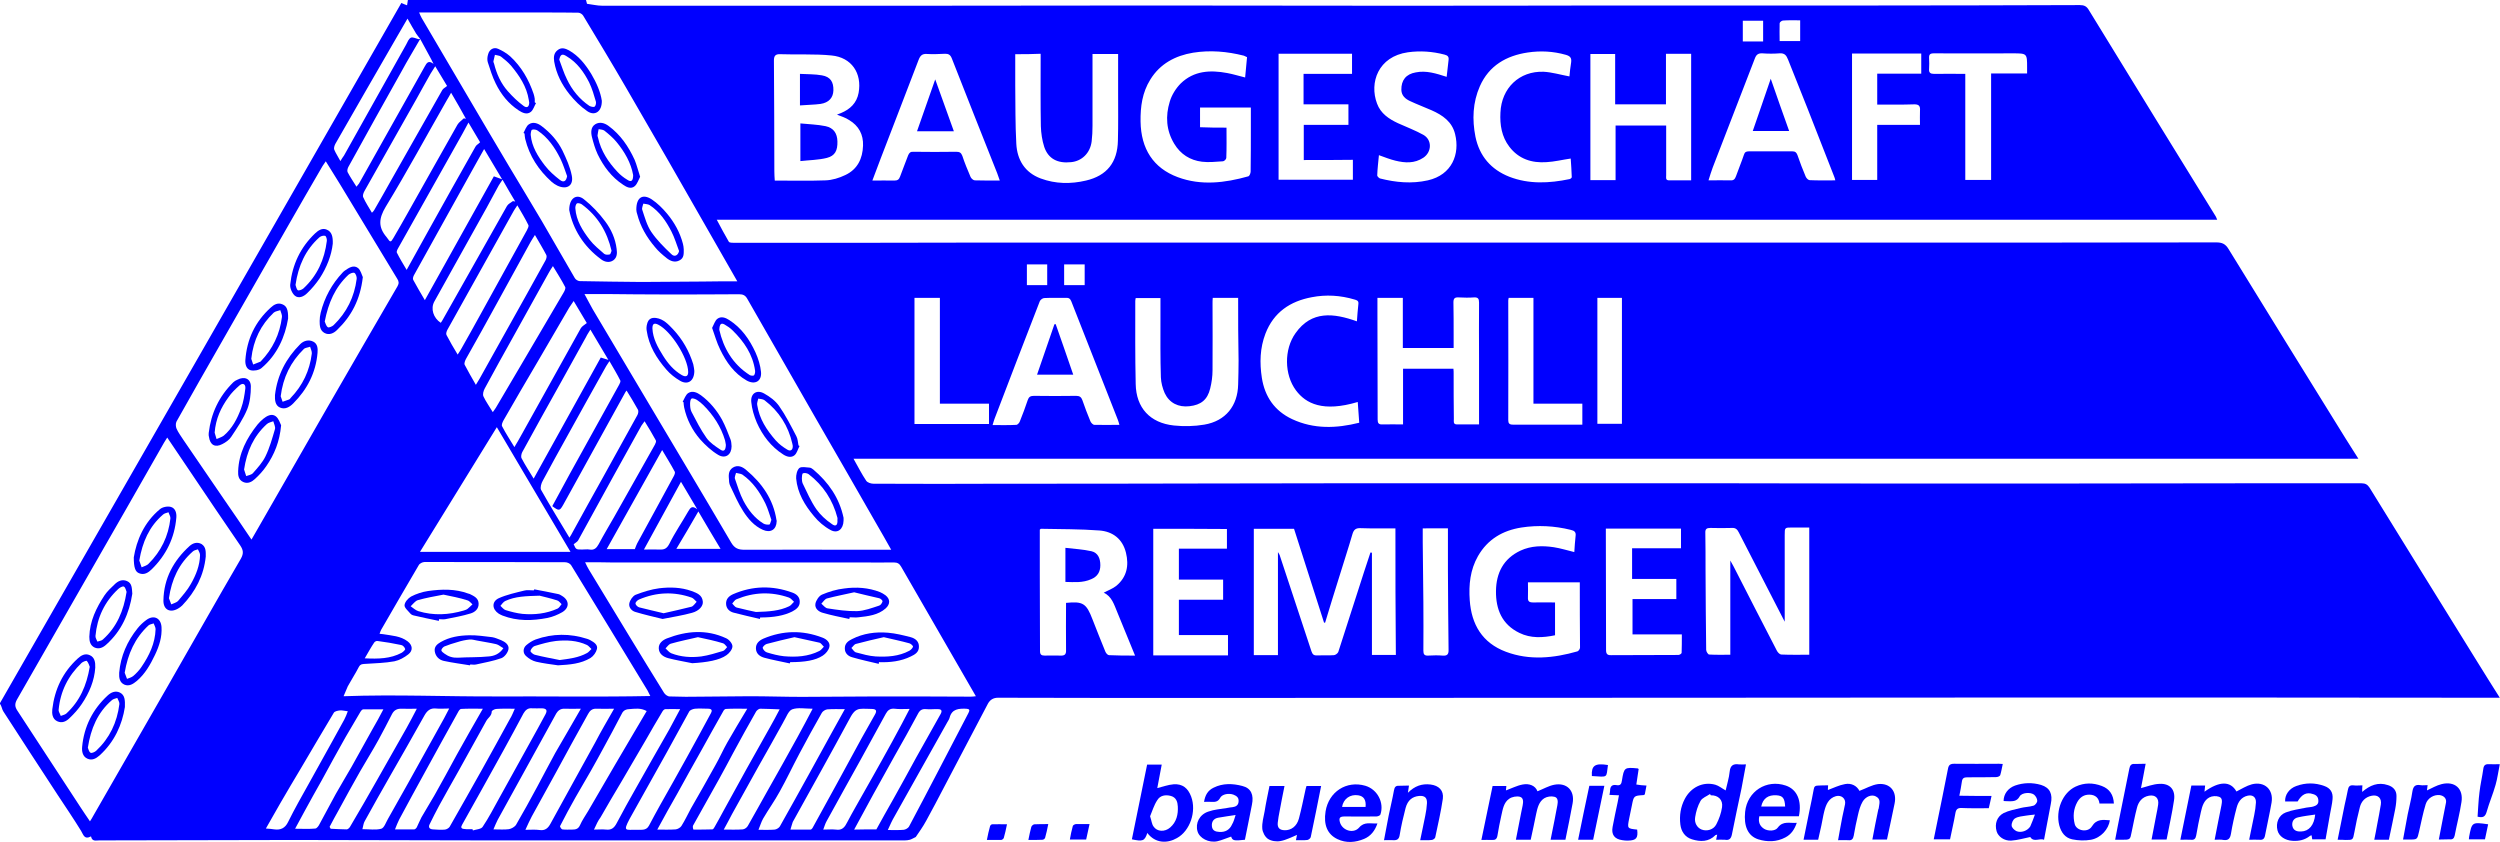 <?xml version="1.0" encoding="utf-8"?>
<!-- Generator: Adobe Illustrator 26.3.1, SVG Export Plug-In . SVG Version: 6.00 Build 0)  -->
<svg version="1.1" id="Ebene_1" xmlns="http://www.w3.org/2000/svg" xmlns:xlink="http://www.w3.org/1999/xlink" x="0px" y="0px"
	 viewBox="0 0 1181 397.7" style="enable-background:new 0 0 1181 397.7;" xml:space="preserve">
<style type="text/css">
	.st0{fill:#0000FF;}
</style>
<g id="TM7Web.tif">
	<g>
		<path class="st0" d="M189.6,1.4c1.1,0.5,1.8,0.8,2.7,1.1c0.1-0.9,0.3-1.7,0.4-2.6c28,0,56,0,84.1,0c0.2,0.8,0.4,1.5,0.5,1.9
			c2.5,0.3,4.8,0.9,7.1,0.9c52.1,0,104.2,0,156.2,0c34.3,0,68.7-0.1,103-0.1c34.8,0,69.7,0.1,104.5,0.1c37.4,0,74.8,0,112.2-0.1
			c41.4,0,82.8,0,124.2,0c32.7,0,65.3-0.1,98-0.2c2,0,3.2,0.5,4.3,2.4c10.5,17.2,21.1,34.3,31.6,51.5c9.4,15.3,18.9,30.6,28.3,45.9
			c0.2,0.3,0.3,0.7,0.7,1.6c-236.3,0-472.2,0-708.8,0c2.1,3.9,3.8,7.2,5.7,10.4c0.3,0.5,1.7,0.5,2.5,0.5c18.9,0,37.8,0,56.7,0
			c18.9,0,37.8-0.1,56.7-0.1c38.2,0,76.5,0,114.7,0c71.5,0,143,0,214.5,0c35.2,0,70.3,0,105.5,0c50.7,0,101.3,0,152-0.1
			c2.8,0,4.4,0.7,5.9,3.2c18.3,29.8,36.7,59.5,55.1,89.2c1.9,3.1,3.9,6.1,6.2,9.8c-237.1,0-473.6,0-710.9,0c2.2,3.9,3.9,7.3,6,10.4
			c0.6,0.9,2.3,1.4,3.4,1.4c20.7,0.1,41.5,0.1,62.2,0c30,0,59.9,0,89.9-0.1c20.9,0,41.8-0.1,62.7-0.1c24.5,0,48.9,0,73.4,0
			c39.6,0,79.1,0,118.7,0c20.2,0,40.3,0.1,60.5,0.1c15.3,0,30.6,0,46,0c18.2,0,36.5,0,54.7,0c25.9,0,51.8-0.1,77.7-0.1
			c19.1,0,38.2,0,57.2,0c1.8,0,2.8,0.6,3.8,2.1c17,27.5,34,55.1,51.1,82.6c3.3,5.4,6.7,10.7,10.4,16.6c-3.5,0-6.6,0-9.7,0
			c-41.1,0-82.1-0.1-123.2-0.1c-29.9,0-59.8,0-89.7,0c-52,0-104.1,0.1-156.1,0.1c-78.9,0-157.8,0.1-236.7,0.1c-31.3,0-62.7,0-94-0.1
			c-2.3,0-3.8,1-4.8,2.8c-6.9,13.1-13.8,26.3-20.7,39.4c-2.8,5.3-5.5,10.6-8.4,15.8c-1.6,3-3.6,5.7-5,7.8c-1.3,0.6-2,1.1-2.8,1.3
			c-0.8,0.2-1.6,0.3-2.4,0.3c-33.2,0-66.3,0-99.5,0c-32.7,0-65.3,0-98,0c-30.3,0-60.7-0.2-91-0.2c-30.7,0-61.3,0.2-92,0.2
			c-1.5,0-3.4,0.7-3.9-1.9c-3.2,1.7-3.6-0.8-4.7-2.6c-3.5-5.7-7.3-11.3-11-16.9c-8.6-13.2-17.2-26.3-25.7-39.5
			c-0.7-1-0.7-2.4-1.7-3.8C63.2,222.1,126.4,111.8,189.6,1.4z M198.5,18.4c-0.6-0.8-1.3-1.6-1.9-2.5c-1.3-2.2-2.6-4.4-4.1-7.1
			c-1.9,3.2-3.5,6-5.1,8.8c-9.7,16.8-19.4,33.6-29,50.4c-0.4,0.8-0.8,2-0.5,2.7c0.7,1.7,1.8,3.3,2.9,5.4c0.7-1.2,1.2-1.9,1.7-2.6
			c9.8-17.5,19.6-35,29.4-52.5c0.6-1.2,1.2-2.7,2.2-3.2c0.9-0.4,2.4,0.4,3.6,0.7C198,18.5,198.3,18.4,198.5,18.4
			c-2.9,5.1-6,10.1-8.8,15.3c-8.4,15-16.8,30-25.1,45.1c-0.4,0.7-0.7,1.9-0.4,2.5c1.2,2.3,2.7,4.5,4.2,6.9c0.6-0.7,0.9-1.1,1.2-1.5
			c10.3-18.4,20.7-36.8,31-55.2c1-1.8,1.8-3.2,4.2-1.3c-0.7-1.6-1.4-2.7-2-3.9C201.3,23.6,199.9,21,198.5,18.4z M348.3,132.9
			c-4.8-8.4-9.4-16.4-13.9-24.3c-12.8-22.4-25.6-44.8-38.6-67.1c-6.6-11.4-13.5-22.8-20.3-34.1c-0.4-0.7-1.5-1.4-2.3-1.4
			c-5.5-0.1-11-0.1-16.5-0.1c-18.1,0-36.2,0-54.2,0c-1.4,0-2.7,0-4.5,0c0.5,1.2,0.8,1.9,1.2,2.6c7,12,14.1,24,21.1,35.9
			c6.7,11.4,13.4,22.8,20.2,34.2c5.1,8.6,10.4,17.2,15.5,25.9c5.2,8.9,10.3,17.9,15.5,26.8c0.4,0.8,1.6,1.5,2.4,1.5
			c9.7,0.2,19.4,0.3,29.1,0.4c9.6,0,19.1-0.2,28.7-0.2C337.1,132.9,342.5,132.9,348.3,132.9z M276.4,265.6c0.7,1.5,1.2,2.5,1.8,3.5
			c6.4,10.6,12.9,21.2,19.3,31.8c5.4,8.8,10.7,17.6,16.2,26.4c0.5,0.8,1.7,1.7,2.6,1.7c5.1,0.2,10.2,0.2,15.3,0.1
			c7.6,0,15.1-0.2,22.7-0.2c8.1,0,16.3,0.3,24.4,0.3c11.7,0,23.4-0.2,35.2-0.2c14.9,0,29.8,0,44.7,0.1c0.7,0,1.4-0.1,2.4-0.2
			c-2.1-3.7-4.1-7.1-6-10.4c-9.8-16.9-19.5-33.9-29.3-50.8c-0.8-1.4-1.7-2-3.4-2c-5.2,0.1-10.3,0-15.5,0c-39.3,0-78.7,0-118,0
			C284.9,265.6,280.9,265.6,276.4,265.6z M421,259.7c-2.5-4.5-4.7-8.3-6.9-12.1c-9.3-16.2-18.6-32.5-28-48.7
			c-11-19.2-22-38.4-33-57.6c-0.9-1.7-2-2.3-3.9-2.3c-11.7,0.1-23.5,0.1-35.2,0.1c-9.2,0-18.4-0.1-27.7-0.2c-3.2,0-6.4,0-10.2,0
			c1.6,2.9,2.7,5.1,3.9,7.2c8.1,13.6,16.2,27.3,24.3,40.9c13.7,23.1,27.5,46.1,41.1,69.3c1.6,2.7,3.3,3.4,6.3,3.4
			c18.2-0.1,36.3,0,54.5,0C411,259.7,415.7,259.7,421,259.7z M79,206.7c-0.6,1-1.1,1.7-1.5,2.4c-5.9,10.3-11.8,20.6-17.7,31
			C42.5,270.3,25.3,300.4,8,330.5c-1.1,2-1,3.4,0.2,5.2c10,15.2,19.8,30.4,29.8,45.6c1.4,2.2,2.9,4.3,4.5,6.7
			c0.7-1.1,1.1-1.7,1.5-2.5c11.6-20.2,23.2-40.4,34.8-60.6c11.7-20.3,23.2-40.8,35-61c1.4-2.5,1.1-4.1-0.3-6.2
			c-7.8-11.3-15.4-22.7-23.1-34.1C86.6,218,82.9,212.5,79,206.7z M118.8,254.9c1.2-2,2.1-3.6,3-5.2c11-19.2,22-38.4,33-57.5
			c11-19,21.9-38,33-57c0.8-1.4,0.6-2.4-0.2-3.6c-9-14.8-18-29.7-27-44.6c-2.1-3.5-4.4-7-6.7-10.8c-0.6,1-1.1,1.5-1.5,2.2
			c-5.4,9.3-10.8,18.6-16.1,27.9c-10.4,18.2-20.8,36.4-31.2,54.6c-7.3,12.7-14.5,25.4-21.7,38.2c-0.5,0.9-0.4,2.5,0,3.4
			c0.8,1.8,2,3.4,3.1,5.1c6.3,9.3,12.7,18.5,19,27.8C109.9,241.7,114.2,248.1,118.8,254.9z M162.3,328.9c24.7-0.9,48.6,0.2,72.4,0.1
			c24-0.1,48,0.3,72.5-0.2c-0.7-1.3-1-1.9-1.3-2.6c-12-19.7-24-39.5-36.1-59.2c-0.5-0.8-1.8-1.4-2.8-1.4
			c-22.2-0.1-44.3-0.1-66.5-0.1c-0.9,0-2.3,0.7-2.7,1.5c-6,10.2-11.9,20.4-17.8,30.6c-0.3,0.5-0.4,1.1-0.7,1.8
			c0.8,0.1,1.3,0.1,1.8,0.2c4,0.7,8.1,0.8,11.5,3.4c2.3,1.8,2.6,4.3,0.3,6.1c-1.9,1.5-4.2,2.8-6.6,3.3c-4.4,0.8-8.9,0.9-13.4,1.2
			c-1.3,0.1-2.6-0.1-3.4,1.5c-1.6,3.1-3.5,6-5.2,9.1C163.8,325.5,163.2,326.9,162.3,328.9z M659.2,249.6c-5.7,0-11.1,0.1-16.5-0.1
			c-2.3-0.1-3.2,0.8-3.8,2.8c-2,6.9-4.3,13.8-6.4,20.7c-2.2,7-4.4,14.1-6.5,21.1c-0.2,0-0.3,0-0.5,0.1c-4.7-14.8-9.5-29.6-14.2-44.4
			c-6.4,0-12.7,0-19,0c0,20,0,39.9,0,59.7c4,0,7.6,0,11.4,0c0-16.2,0-32.2,0-48.7c0.4,0.7,0.7,1.1,0.8,1.4c5,15.1,10,30.3,15,45.4
			c0.5,1.4,1,2.1,2.6,2c2.7-0.1,5.3,0.1,8-0.1c0.7,0,1.8-0.8,2.1-1.5c4.1-12.6,8.1-25.3,12.2-37.9c1-3,2-6,3-9.1
			c0.2,0,0.5,0.1,0.7,0.1c0,16.1,0,32.2,0,48.3c4.1,0,7.7,0,11.3,0C659.2,289.5,659.2,269.7,659.2,249.6z M269.5,260.7
			c-11.6-19.7-23.1-39-34.8-58.9c-12.3,19.9-24.1,39.2-36.3,58.9C222.5,260.7,245.7,260.7,269.5,260.7z M843.1,293.7
			c-7.4-14.3-14.6-28.3-21.7-42.2c-0.7-1.4-1.5-2.2-3.2-2.1c-3.4,0.1-6.8,0.1-10.2,0c-1.8,0-2.5,0.5-2.4,2.4
			c0.1,5.8,0.1,11.7,0.1,17.5c0.1,12.6,0.1,25.1,0.3,37.7c0,0.8,0.9,2.2,1.4,2.2c3.3,0.2,6.6,0.1,10,0.1c0-14.8,0-29.4,0-44.5
			c0.7,1.2,1.1,2,1.5,2.7c6.8,13.3,13.6,26.6,20.5,39.9c0.4,0.8,1.3,1.7,2,1.8c4.5,0.2,8.9,0.1,13.3,0.1c0-20.1,0-40,0-60.1
			c-2.9,0-5.5,0-8.1,0c-3.5,0-3.5,0-3.5,3.6C843.1,266.4,843.1,279.8,843.1,293.7z M395.5,54.2c0,0,0-0.1,0-0.1
			c0.6-0.2,1.2-0.5,1.8-0.7c4.3-1.8,7.4-4.7,8.3-9.5c1.7-9.3-3.3-16.8-12.8-17.7c-8-0.8-16.1-0.3-24.2-0.6c-2.3-0.1-3,0.8-3,3
			c0.1,17.4,0.2,34.9,0.2,52.3c0,1.5,0.1,2.9,0.2,4.4c8.2,0,16.2,0.2,24-0.1c3.1-0.1,6.4-1.1,9.3-2.5c5.8-2.7,8.2-7.8,8.4-13.9
			c0.2-5.2-2-9.4-6.6-12.1C399.5,55.6,397.5,55,395.5,54.2z M746.3,275.1c-8.4,0-16.2,0-24.5,0c0,2.5,0.1,4.8,0,7.1
			c-0.1,1.9,0.6,2.4,2.5,2.4c3.4-0.1,6.7,0,10.3,0c0,5.4,0,10.3,0,15.5c-5.8,1.2-11.5,1.5-16.8-1.1c-8.3-4-11.2-11.2-11.1-19.8
			c0.1-8.5,3.5-15.3,11.6-19.1c5-2.3,10.3-2.4,15.7-1.6c3.2,0.5,6.4,1.5,9.7,2.3c0.2-2.6,0.3-5.1,0.6-7.5c0.3-1.9-0.5-2.6-2.3-3
			c-7.7-1.9-15.5-2.3-23.3-1.1c-8.8,1.4-15.9,5.5-20.5,13.5c-3.7,6.5-4.4,13.5-3.9,20.8c0.8,11.5,5.9,20.2,17.1,24.4
			c11.2,4.2,22.6,3,33.8-0.2c0.5-0.2,1.2-1.1,1.2-1.8C746.3,295.7,746.3,285.6,746.3,275.1z M579.4,60.3c0,5,0.1,9.6-0.1,14.3
			c0,0.6-1,1.6-1.6,1.6c-3.3,0.2-6.7,0.6-9.9,0.2c-5.6-0.7-10.1-3.5-13.1-8.5c-3.8-6.3-4.2-13.1-2.1-19.9c0.9-3.1,2.9-6.3,5.2-8.6
			c6.2-6,13.9-6.4,21.9-4.9c2.8,0.5,5.6,1.4,8.5,2.1c0.3-3.3,0.6-6.5,0.9-9.6c-0.6-0.3-1.1-0.5-1.5-0.7c-7.9-2-15.9-2.7-24-1.4
			c-8.4,1.4-15.6,5.2-20.2,12.7c-3.8,6.1-4.7,12.8-4.6,19.8c0.2,12.9,6,22,17.6,26.3c11,4.1,22.3,2.7,33.3-0.4
			c0.6-0.2,1.1-1.5,1.1-2.3c0.1-6.8,0.1-13.7,0.1-20.5c0-3.2,0-6.4,0-9.7c-8.3,0-16,0-24,0c0,3.1,0,6.1,0,9.3
			C571.2,60.3,575.1,60.3,579.4,60.3z M536.2,309.7c-2.9-7.2-5.7-13.9-8.4-20.5c-1.5-3.6-2.6-7.5-6.4-9.2c2-1.1,4.3-1.9,6-3.3
			c4.9-4.1,6-9.5,4.5-15.6c-1.6-6.5-6.2-10-12.5-10.5c-9.2-0.7-18.4-0.6-27.7-0.8c-0.1,0-0.2,0.2-0.5,0.4c0,6.9,0,14,0,21.1
			c0,12.1,0.1,24.1,0.1,36.2c0,1.7,0.6,2.2,2.2,2.2c2.5,0,5-0.1,7.5,0c2.1,0.1,2.7-0.7,2.6-2.7c-0.1-7.4,0-14.8,0-22.2
			c8-0.8,9.6,0.2,12.5,7.8c2,5.1,4,10.2,6.1,15.3c0.3,0.7,1.1,1.6,1.7,1.6C527.8,309.7,531.8,309.7,536.2,309.7z M763.2,85.1
			c0-8.7,0-17.2,0-25.8c8.1,0,15.9,0,23.9,0c0,1,0,1.8,0,2.6c0,7,0,14,0,21c0,1-0.4,2.3,1.4,2.3c3.5,0,6.9,0,10.4,0
			c0-20.1,0-40,0-59.8c-4,0-7.8,0-11.9,0c0,8,0,15.9,0,23.9c-8.1,0-15.9,0-24,0c0-8,0-15.9,0-23.8c-4.1,0-7.9,0-11.7,0
			c0,20,0,39.7,0,59.6C755.3,85.1,759,85.1,763.2,85.1z M650.7,140.7c0,2.9,0,5.3,0,7.8c0,16.6,0.1,33.1,0.1,49.7
			c0,1.7,0.5,2.4,2.3,2.3c3.1-0.1,6.3,0,9.7,0c0-8.9,0-17.6,0-26.3c8.1,0,15.9,0,23.8,0c0.1,0.9,0.1,1.6,0.1,2.3
			c0,7.2,0,14.3,0.1,21.5c0,1.1-0.4,2.5,1.5,2.5c3.4,0,6.8,0,10.4,0c0-1.2,0-2.1,0-2.9c0-9.4,0-18.8,0-28.2c0-8.8-0.1-17.7,0-26.5
			c0-1.8-0.5-2.5-2.4-2.4c-2.4,0.2-4.8,0.1-7.2,0c-1.8-0.1-2.5,0.4-2.5,2.3c0.1,5.2,0.1,10.3,0.1,15.5c0,2,0,4.1,0,6.1
			c-8.3,0-16,0-24,0c0-8,0-15.8,0-23.7C658.6,140.7,654.8,140.7,650.7,140.7z M528.8,200.7c-0.3-0.9-0.4-1.7-0.7-2.3
			c-7.3-18.7-14.7-37.3-22-56c-0.5-1.3-1.2-1.8-2.6-1.7c-3.4,0.1-6.8-0.1-10.2,0.1c-0.7,0-1.8,0.8-2.1,1.5
			c-7.2,18.5-14.3,37-21.4,55.6c-0.3,0.8-0.5,1.6-0.9,2.9c4,0,7.6,0.1,11.2-0.1c0.6,0,1.5-1,1.7-1.7c1.3-3.3,2.6-6.6,3.7-10
			c0.5-1.5,1.3-2,2.9-2c6.7,0.1,13.3,0.1,20,0c1.6,0,2.4,0.6,2.9,2c1.2,3.4,2.4,6.7,3.8,10c0.3,0.7,1.2,1.7,1.9,1.7
			C520.9,200.8,524.7,200.7,528.8,200.7z M867,85.2c-0.2-0.8-0.3-1.3-0.5-1.7c-4.2-10.7-8.4-21.5-12.6-32.2
			c-3-7.7-6.2-15.4-9.2-23.1c-0.8-2-1.6-3.2-4.1-3c-2.6,0.2-5.3,0.2-8,0c-1.9-0.1-2.9,0.5-3.6,2.4c-6.6,17.2-13.3,34.4-19.9,51.5
			c-0.7,1.9-1.3,3.8-2,6.1c3.8,0,7.1-0.1,10.4,0c1.6,0.1,2.1-0.7,2.6-2c1.2-3.4,2.6-6.7,3.7-10c0.4-1.3,1-1.7,2.3-1.7
			c6.9,0,13.8,0,20.7,0c1.3,0,1.8,0.5,2.3,1.7c1.2,3.5,2.5,6.9,3.9,10.2c0.3,0.7,1.1,1.6,1.8,1.7C858.9,85.3,862.8,85.2,867,85.2z
			 M472.3,85.3c-0.5-1.4-0.8-2.4-1.2-3.4c-7.2-18.1-14.4-36.3-21.5-54.4c-0.7-1.7-1.6-2.1-3.1-2.1c-2.8,0.1-5.7,0.3-8.5,0.1
			c-2.4-0.2-3.3,0.8-4.1,2.9c-5.9,15.5-11.9,30.9-17.8,46.3c-1.3,3.4-2.6,6.9-4,10.6c3.7,0,7.1-0.1,10.4,0c1.5,0,2.2-0.5,2.7-1.9
			c1.2-3.4,2.6-6.7,3.8-10c0.5-1.2,1.1-1.8,2.5-1.7c6.7,0.1,13.5,0.1,20.2,0c1.6,0,2.3,0.4,2.9,1.9c1.1,3.4,2.5,6.7,3.9,10
			c0.3,0.7,1.3,1.6,2,1.6C464.4,85.3,468.2,85.3,472.3,85.3z M584.9,140.7c-4.3,0-8.1,0-12,0c-0.1,1.1-0.1,1.9-0.1,2.7
			c0,10.5,0.1,21,0,31.5c0,2.9-0.4,5.8-1.1,8.6c-1.3,5.4-4.4,7.8-9.8,8.4c-5.2,0.6-9.5-1.5-11.7-6.2c-1-2.3-1.7-4.9-1.8-7.4
			c-0.3-9.2-0.2-18.3-0.2-27.5c0-3.3,0-6.6,0-10c-4.1,0-7.9,0-11.7,0c-0.1,0.6-0.2,1-0.2,1.4c0,13.1-0.1,26.2,0.2,39.2
			c0.2,11.3,6.8,18.4,18,19.6c4.7,0.5,9.7,0.4,14.4-0.4c10.1-1.7,15.8-8.9,16-19c0.1-3.7,0.2-7.5,0.2-11.2
			C584.9,160.6,584.9,150.8,584.9,140.7z M479.6,25.6c0,5,0,9.8,0,14.6c0.1,9.2,0,18.5,0.5,27.7c0.4,7.6,4,13.6,11.5,16.4
			c7,2.6,14.2,2.7,21.4,1c9.9-2.3,14.9-8.6,15.1-18.9c0.2-7.5,0.1-15,0.1-22.5c0-6.1,0-12.3,0-18.4c-4.2,0-8,0-12.1,0
			c0,1,0,1.8,0,2.5c0,10.4,0,20.9,0,31.3c0,2.5-0.1,5-0.4,7.5c-0.7,5.5-4.6,9.3-9.7,9.8c-6.4,0.7-10.8-1.6-12.7-7.2
			c-1-3.1-1.5-6.5-1.6-9.8c-0.2-10.5-0.1-21-0.1-31.5c0-0.9,0-1.8,0-2.7C487.5,25.6,483.7,25.6,479.6,25.6z M758.6,249.7
			c0,1.2,0,2.1,0,3c0,18.1,0.1,36.3,0.1,54.4c0,1.8,0.6,2.5,2.5,2.4c10.6-0.1,21.1,0,31.7-0.1c0.5,0,1.5-0.6,1.5-1
			c0.1-2.8,0.1-5.6,0.1-8.7c-8,0-15.7,0-23.3,0c0-5.7,0-11,0-16.7c7,0,13.9,0,20.7,0c0-3.3,0-6.2,0-9.5c-7.2,0-14.1,0-20.9,0
			c0-5,0-9.6,0-14.5c7.8,0,15.4,0,23.1,0c0-3.2,0-6.2,0-9.3C782.2,249.7,770.5,249.7,758.6,249.7z M615.9,75.6c0-5.6,0-11,0-16.6
			c7.1,0,14.1,0,21.1,0c0-3.3,0-6.3,0-9.7c-7.1,0-14.1,0-21.2,0c0-4.9,0-9.5,0-14.4c7.7,0,15.2,0,22.9,0c0-3.4,0-6.4,0-9.5
			c-11.8,0-23.3,0-34.7,0c0,20,0,39.8,0,59.5c11.9,0,23.5,0,35.1,0c0-3.2,0-6.1,0-9.4C631.2,75.6,623.6,75.6,615.9,75.6z
			 M544.8,249.8c0,20.1,0,39.9,0,59.8c11.9,0,23.5,0,35.3,0c0-3.2,0-6.3,0-9.6c-7.8,0-15.5,0-23.2,0c0-5.7,0-11.1,0-16.7
			c7.1,0,13.9,0,20.9,0c0-3.2,0-6.2,0-9.5c-7.1,0-14,0-20.9,0c0-4.9,0-9.6,0-14.6c7.7,0,15.2,0,22.7,0c0-3.3,0-6.2,0-9.3
			C567.9,249.8,556.4,249.8,544.8,249.8z M287.9,170.6c-0.7,1.1-1.1,1.7-1.5,2.3c-6.1,10.9-12.2,21.8-18.2,32.7
			c-4,7.1-7.9,14.3-11.8,21.5c-0.7,1.2-1.3,3.3-0.8,4.3c4.2,7.5,8.8,14.9,13.4,22.6c0.6-1,1.1-1.7,1.4-2.4
			c4.8-8.7,9.6-17.5,14.5-26.2c5.4-9.8,10.8-19.5,16.2-29.3c0.4-0.7,0.6-1.9,0.3-2.5c-1.7-3.1-3.5-6-5.4-9.1c-0.3,0.4-0.6,0.7-0.7,1
			c-9.7,17.6-19.5,35.3-29.2,52.9c-1.7,3-2,3.1-5.2,0.7c2.8-5.1,5.5-10.2,8.3-15.3c7.8-14.1,15.6-28.1,23.3-42.1
			c0.3-0.6,0.8-1.5,0.5-2C291.5,176.7,289.8,173.9,287.9,170.6z M683.4,36.3c0.3-2.8,0.6-5.4,0.9-7.9c0.2-1.5-0.3-2.2-1.9-2.6
			c-5.7-1.5-11.5-1.9-17.3-1.1c-14.1,2-18.3,14.4-14.6,24.2c1.7,4.7,5.6,7.3,9.9,9.3c4,1.8,8.2,3.4,12,5.5c4.2,2.4,4,8.1,0,10.8
			c-4.2,2.8-8.7,2.5-13.2,1.4c-2.5-0.6-5-1.6-7.8-2.6c-0.3,3.3-0.7,6.4-0.8,9.6c0,0.4,0.8,1.2,1.3,1.4c7.5,1.9,15,2.6,22.6,0.9
			c11.5-2.6,15.2-12.5,12.9-21.8c-1.4-5.9-5.9-9-11.1-11.3c-3.4-1.5-6.9-2.8-10.3-4.4c-2.1-1-3.9-2.5-4-5.2
			c-0.1-4.6,2.2-7.5,6.8-8.3C673.8,33.2,678.4,34.7,683.4,36.3z M641,151.8c0.2-2.8,0.4-5.5,0.7-8.2c0.2-1.5-0.7-1.8-1.8-2.1
			c-6.7-2-13.5-2.4-20.2-1.1c-10.2,1.9-18,7.1-21.9,17.2c-2.6,6.8-2.8,13.8-1.7,20.9c1.4,8.9,6,15.6,14.3,19.5
			c10.3,4.8,20.9,4.4,31.7,1.7c-0.2-3.4-0.5-6.6-0.7-9.8c-16.4,4.9-24.5,0.8-29.2-5.5c-5.5-7.4-5.7-19.3-0.2-27
			C619.6,146.6,630.1,147.9,641,151.8z M741.4,36.1c0.2-2,0.4-4.3,0.8-6.6c0.3-2.1-0.4-3-2.5-3.6c-6-1.7-12-2-18-1.1
			c-10.1,1.5-18.3,6.2-22.6,15.9c-3.4,7.7-3.7,15.8-2.1,23.9c1.9,9.2,7.4,15.5,16,18.9c9.3,3.6,18.9,3.1,28.5,1.1
			c0.4-0.1,1-0.6,1-0.9c-0.1-3-0.3-6-0.5-8.8c-4.1,0.6-7.7,1.5-11.4,1.7c-7,0.5-13.2-1.5-17.6-7.3c-3.6-4.7-4.5-10.3-4.2-16.1
			c0.5-11.6,8.9-19.7,20.4-19.3C733.1,34.1,737.1,35.3,741.4,36.1z M874.9,25.3c0,20.1,0,39.8,0,59.7c4,0,7.8,0,11.9,0
			c0-8.7,0-17.2,0-26c6.9,0,13.4,0,20.2,0c0-2.4-0.1-4.5,0-6.7c0.2-2.2-0.5-3.1-2.9-3c-5.7,0.2-11.4,0.1-17.3,0.1c0-5,0-9.7,0-14.6
			c7,0,13.8,0,20.8,0c0-3.3,0-6.4,0-9.5C896.7,25.3,886,25.3,874.9,25.3z M928.4,85c4.4,0,8.2,0,12.2,0c0-16.8,0-33.4,0-50.3
			c5.8,0,11.3,0,17,0c0-1.2,0-2,0-2.8c0-6.6,0-6.7-6.6-6.7c-12.5,0-25,0.1-37.5,0c-1.8,0-2.3,0.6-2.2,2.3c0.1,1.7,0.1,3.3,0,5
			c-0.2,1.9,0.7,2.4,2.4,2.4c4.8-0.1,9.6,0,14.7,0C928.4,51.8,928.4,68.3,928.4,85z M432,140.7c0,19.9,0,39.6,0,59.6
			c11.9,0,23.5,0,35.2,0c0-3.1,0-6.2,0-9.6c-7.8,0-15.4,0-23.2,0c0-16.9,0-33.4,0-50C439.9,140.7,436.2,140.7,432,140.7z
			 M712.7,140.7c-0.1,0.6-0.2,0.9-0.2,1.3c0,18.8,0.1,37.6,0,56.4c0,1.6,0.5,2.2,2.2,2.2c7.7,0,15.5,0,23.2,0c3.2,0,6.4,0,9.6,0
			c0-3.6,0-6.6,0-9.9c-7.7,0-15.3,0-23.1,0c0-16.9,0-33.4,0-50C720.4,140.7,716.7,140.7,712.7,140.7z M252.1,226.1
			c10.8-19.4,21.2-38.3,31.7-57.2c1.1,0.3,2.1,0.6,3.6,1.1c-2.9-4.9-5.6-9.4-8.5-14.3c-0.8,1.4-1.5,2.3-2,3.4
			c-3.9,7-7.8,14.1-11.7,21.1c-6.2,11.1-12.4,22.2-18.5,33.4c-0.4,0.8-0.7,2.2-0.3,2.9C248,219.6,250,222.6,252.1,226.1z
			 M228.7,70.4c-2.2,4-4.2,7.4-6.1,10.9c-9,16.3-18.1,32.5-27.1,48.8c-0.3,0.6-0.6,1.6-0.3,2.1c1.6,3,3.4,6,5.5,9.6
			c11.1-19.9,21.8-39.2,32.6-58.5c1.2,0.4,2.2,0.8,3.9,1.4C234.2,79.7,231.6,75.3,228.7,70.4z M754.6,140.7c0,19.9,0,39.6,0,59.5
			c4.1,0,7.9,0,11.6,0c0-20.1,0-39.8,0-59.5C762,140.7,758.3,140.7,754.6,140.7z M213.1,43.8c-0.8,1.5-1.4,2.5-2,3.5
			c-9.6,16.8-18.8,33.8-28.9,50.4c-3.3,5.5-3.6,9.6,0.4,14.3c0.1,0.1,0.2,0.3,0.3,0.4c1.4,2.1,1.7,2.2,2.9,0.1
			c2.3-3.9,4.5-7.8,6.7-11.7c7.9-14,15.7-28,23.6-41.9c0.7-1.2,2-2,3-3c0.3,0.1,0.7,0.1,1,0.2C217.9,52.1,215.7,48.2,213.1,43.8z
			 M672.1,249.6c0,2.4,0,4.5,0,6.6c0.1,9.5,0.2,19,0.3,28.5c0,7.6,0.1,15.1,0,22.7c0,1.7,0.5,2.4,2.3,2.3c2.2-0.1,4.5-0.2,6.7,0
			c2.3,0.2,3-0.6,2.9-2.9c-0.2-12.5-0.2-25-0.3-37.5c0-6.5,0-13,0-19.7C680,249.6,676.2,249.6,672.1,249.6z M224.8,181.8
			c0.9-1.4,1.3-2.1,1.7-2.8c4.3-7.8,8.6-15.5,13-23.3c6.1-10.9,12.2-21.8,18.2-32.7c0.4-0.7,0.7-1.9,0.4-2.5c-1.6-3.1-3.4-6-5.4-9.5
			c-0.9,1.5-1.6,2.4-2.1,3.4c-5.2,9.5-10.4,18.9-15.6,28.4c-4.9,9-9.9,17.9-14.9,26.8c-0.4,0.8-0.9,2-0.6,2.7
			C221.1,175.4,222.8,178.3,224.8,181.8z M216.2,167.5c0.8-1.3,1.3-1.9,1.7-2.7c3.1-5.4,6.1-10.9,9.1-16.3
			c7.3-13.2,14.6-26.5,21.9-39.7c0.4-0.8,1-1.9,0.7-2.5c-1.5-3.1-3.3-6-5.2-9.3c-0.8,1.2-1.3,1.9-1.7,2.6
			c-7.2,12.9-14.4,25.8-21.6,38.7c-3.2,5.8-6.5,11.6-9.7,17.4c-0.4,0.7-0.8,1.9-0.5,2.5C212.5,161.3,214.2,164.2,216.2,167.5z
			 M271,142.2c-0.9,1.3-1.5,2.2-2.1,3.1c-4.9,8.4-9.8,16.8-14.7,25.2c-5.5,9.3-10.9,18.6-16.3,28c-0.5,0.9-1.1,2.2-0.7,2.9
			c1.7,3.3,3.7,6.3,5.8,9.8c1.2-2,2.1-3.5,2.9-5c9.5-17.1,19-34.1,28.5-51.2c0.5-0.8,1.5-1.4,2.8-2.4
			C275.4,149.5,273.3,146,271,142.2z M232.8,194.7c0.6-0.8,1-1.4,1.4-2c4-6.7,7.9-13.5,11.9-20.2c6.7-11.4,13.4-22.8,20.1-34.2
			c0.5-0.8,1.1-2.1,0.8-2.7c-1.7-3.3-3.7-6.4-5.8-9.9c-0.9,1.4-1.6,2.4-2.1,3.4c-5.5,9.9-11,19.9-16.6,29.9
			c-4.5,8.1-9.1,16.3-13.5,24.5c-0.6,1.1-1.1,2.8-0.6,3.8C229.5,189.7,231.2,192,232.8,194.7z M304.5,199c-0.6,0.9-1.1,1.5-1.5,2.1
			c-4.4,7.9-8.8,15.8-13.2,23.8c-5.6,10.1-11.1,20.3-16.7,30.4c-0.4,0.7-1.3,1.1-2.1,1.8c1.1,2.5,1.1,2.5,4,2.5c1.2,0,2.4-0.2,3.5,0
			c2.2,0.4,3.3-0.7,4.3-2.5c2.4-4.5,5-8.8,7.5-13.2c6.4-11.3,12.7-22.6,19.1-33.9c0.3-0.6,0.7-1.5,0.4-2
			C308.2,205,306.4,202.1,304.5,199z M310.5,391.9c3.2,0,6,0.1,8.7-0.1c0.9-0.1,2.2-0.8,2.7-1.6c1.7-2.7,3-5.5,4.5-8.3
			c3.9-6.8,7.8-13.6,11.6-20.5c2-3.5,3.6-7.2,5.6-10.7c2.9-5.1,6-10.2,9.4-15.9c-3.8,0-7-0.1-10.1,0.1c-0.5,0-1.1,0.7-1.3,1.2
			c-3.5,6.2-7,12.4-10.4,18.6c-3.8,6.8-7.6,13.5-11.3,20.3C316.8,380.4,313.8,385.8,310.5,391.9z M368.3,335.1
			c-3.5-0.1-6.4-0.3-9.2-0.3c-0.6,0-1.5,0.7-1.9,1.3c-3.7,6.5-7.3,13-10.8,19.5c-2.3,4.2-4.4,8.4-6.8,12.6
			c-4,7.3-8.2,14.5-12.2,21.8c-0.3,0.5,0.1,1.9,0.2,1.9c3,0,6,0,8.9-0.1c0.4,0,0.8-0.6,1-1c1.5-2.6,2.9-5.2,4.3-7.8
			c3.6-6.6,7.3-13.2,10.9-19.8c3.7-6.5,7.4-13.1,11-19.6C365.2,341,366.5,338.5,368.3,335.1z M341.9,391.9c3.5,0,6.3,0.1,9-0.1
			c0.9-0.1,2-0.9,2.4-1.7c3.1-5.4,6.1-10.9,9.2-16.4c4.8-8.5,9.6-17,14.3-25.6c2.4-4.3,4.6-8.6,7.1-13.3c-3.6,0-7-0.7-9.7,0.3
			c-1.8,0.7-2.8,3.8-4.1,5.9c-0.1,0.1-0.1,0.3-0.2,0.4c-3.8,6.8-7.6,13.7-11.5,20.5c-4.2,7.6-8.4,15.1-12.6,22.7
			C344.6,386.9,343.4,389.2,341.9,391.9z M300.6,392c2-0.2,4.6,0.7,6-2c1.7-3.2,3.4-6.4,5.2-9.6c4.2-7.5,8.5-15,12.6-22.5
			c3.9-7,7.7-14.1,11.5-21.1c0.6-1.1,0.4-1.9-1.1-2c-2.2,0-4.3-0.2-6.5,0c-0.9,0.1-2.3,0.6-2.7,1.3c-3.6,6.4-7,12.9-10.6,19.3
			c-5.8,10.5-11.8,21-17.6,31.5C294.2,393,295.6,391.9,300.6,392z M414,391.8c2.6-4.8,5.3-9.5,8-14.3c3.7-6.6,7.3-13.2,10.9-19.8
			c3.8-6.8,7.7-13.7,11.5-20.5c0.8-1.5,0.3-2.2-1.3-2.2c-1.8-0.1-3.7,0.2-5.5,0c-1.9-0.2-3,0.4-3.9,2.1c-3.6,6.8-7.4,13.5-11.2,20.2
			c-3.4,6.1-6.7,12.1-10.1,18.2c-2.9,5.3-5.8,10.6-8.9,16.4C407.3,391.8,410.5,391.8,414,391.8z M290.1,334.8c-3.3,0-5.8,0.1-8.4,0
			c-2-0.1-3.1,1-3.9,2.5c-5.1,9.1-10.1,18.3-15.1,27.5c-3.8,7-7.7,13.9-11.5,20.9c-1,1.9-1.9,3.9-3,6.3c2.6,0,4.7-0.2,6.7,0.1
			c2.6,0.4,4-0.9,5.1-2.9c3.6-6.7,7.4-13.3,11-20c3.4-6.2,6.8-12.3,10.2-18.5C283.9,345.5,286.8,340.6,290.1,334.8z M373.4,391.9
			c3.5,0,6.5,0,9.5,0c0.3,0,0.7-0.4,0.9-0.7c3.9-7.1,7.8-14.2,11.7-21.3c3.9-7.1,7.7-14.2,11.6-21.3c2-3.7,4.2-7.3,6.2-11
			c1.1-1.9,0.6-2.7-1.6-2.7c-1.8,0-3.7-0.2-5.5,0c-1,0.1-2.1,0.7-2.8,1.5c-1,1.1-1.7,2.5-2.4,3.8c-4.2,7.7-8.4,15.5-12.7,23.2
			c-4.6,8.3-9.2,16.6-13.8,24.9C374.1,389.3,373.9,390.4,373.4,391.9z M223.2,391.7c0.1,0.2,0.1,0.4,0.2,0.6
			c1.6-0.5,3.9-0.6,4.6-1.7c2.9-4.3,5.3-9,7.8-13.5c4.8-8.7,9.7-17.5,14.5-26.2c2.5-4.5,5-9,7.4-13.5c1-1.9,0.4-2.7-1.7-2.8
			c-1.6,0-3.2,0.1-4.7,0c-2-0.2-3.1,0.9-4,2.4c-3.1,5.7-6.1,11.5-9.3,17.2c-6.5,11.8-13.1,23.6-19.7,35.4c-0.7,1.2-0.5,1.9,1,2
			C220.5,391.8,221.9,391.7,223.2,391.7z M181.1,335.1c-3.4,0-6.4,0-9.5,0c-0.5,0-1,0.6-1.3,1.1c-2.4,4-4.8,8.1-7.1,12.1
			c-3.8,6.7-7.5,13.5-11.2,20.3c-2.7,4.8-5.4,9.6-8,14.4c-1.5,2.7-2.9,5.4-4.6,8.5c3.6,0,6.6,0.2,9.6-0.1c0.7-0.1,1.6-1.3,2-2.2
			c2.6-4.7,5-9.4,7.6-14.1c2.4-4.3,5-8.5,7.5-12.9c3.3-5.9,6.6-11.8,9.9-17.8C177.7,341.5,179.4,338.4,181.1,335.1z M228.1,334.8
			c-3.9,0-7.1-0.1-10.3,0.1c-0.5,0-1.1,0.9-1.4,1.5c-5.2,9.3-10.3,18.6-15.4,27.9c-4.2,7.6-8.3,15.2-12.4,22.8
			c-0.7,1.4-1.3,2.9-2,4.7c3.4,0,6.2,0,9.1,0c0.4,0,1-0.6,1.2-1c0.8-1.6,1.4-3.2,2.2-4.7c2-3.5,4.2-7,6.2-10.5
			c3.6-6.3,7-12.7,10.5-19.1C219.7,349.4,223.7,342.5,228.1,334.8z M243.2,334.8c-3.3,0-6-0.1-8.7,0.1c-0.8,0-2.2,0.8-2.2,1.2
			c0,2.1-1.8,3-2.6,4.5c-4.4,8-8.9,16-13.3,24c-3,5.3-6,10.6-8.9,15.9c-1.6,2.9-3,5.8-4.5,8.8c-0.8,1.5-0.1,2.4,1.5,2.5
			c1.9,0.1,3.8,0.3,5.7,0.1c0.8-0.1,1.8-0.7,2.2-1.3c5.1-8.9,10.1-17.8,15.1-26.7c4.5-8.1,9-16.2,13.4-24.3
			C241.8,338.2,242.3,336.8,243.2,334.8z M205.6,31.3c-0.9,1.4-1.6,2.5-2.2,3.5c-2.3,4-4.5,8.1-6.8,12.2
			c-8.1,14.4-16.3,28.8-24.4,43.2c-0.5,0.9-1,2.2-0.6,3c1.1,2.5,2.6,4.7,4.1,7.3c0.6-0.6,0.9-0.9,1.1-1.3c2.7-4.7,5.4-9.4,8-14.1
			c8-14.2,16.1-28.3,24.1-42.5c0.4-0.8,1.4-1.2,2.3-2C209.6,37.9,207.7,34.8,205.6,31.3z M192.1,127.5c3.7-6.7,6.9-12.5,10.2-18.4
			c7.4-13.3,14.8-26.6,22.3-39.8c0.4-0.8,1.3-1.2,2.2-2.1c-1.6-2.7-3.4-5.7-5.5-9.3c-1.2,2.2-2,3.7-2.8,5.2
			c-10.1,18-20.3,36.1-30.4,54.1c-0.4,0.7-0.9,1.7-0.6,2.2C188.8,122,190.3,124.5,192.1,127.5z M171.2,391.7c3.3,0,6.3,0.5,8.9-0.2
			c1.4-0.4,2.2-3,3.2-4.7c3.2-5.6,6.3-11.1,9.4-16.7c5.7-10.2,11.4-20.5,17.1-30.8c0.7-1.3,1.4-2.7,2.4-4.6c-2.4,0-4.3,0.2-6.2,0
			c-2.7-0.3-4.2,1-5.5,3.3c-5.4,9.7-10.9,19.3-16.4,28.9c-4,7-7.9,13.9-11.8,21C171.7,388.9,171.6,390.2,171.2,391.7z M155.7,390.6
			c0.2,0.3,0.3,0.6,0.5,0.9c2.5,0.1,5.1,0.3,7.6,0.3c0.5,0,1.3-0.7,1.6-1.3c4.3-7.3,8.5-14.5,12.6-21.8c4.7-8.2,9.3-16.5,14-24.7
			c1.6-2.8,3-5.6,4.9-9.2c-2.9,0-5,0.1-7.1,0c-2.1-0.1-3.6,0.6-4.6,2.5c-2.1,4.1-4.2,8.2-6.4,12.2c-2.8,5.1-5.9,10-8.8,15.1
			c-3.4,5.9-6.6,11.9-9.9,17.9C158.6,385.1,157.2,387.8,155.7,390.6z M305.5,335.9c-2.9-1.6-5.6-1.1-8.3-0.9c-2.1,0.1-3,1-3.8,2.8
			c-2.7,5.3-5.6,10.5-8.4,15.7c-1.9,3.5-3.8,7-5.8,10.5c-2.4,4.3-5,8.5-7.4,12.8c-2.5,4.4-4.9,8.9-7.2,13.4c-0.2,0.3,0.6,1.5,1,1.6
			c1.5,0.2,3.1,0.1,4.7,0.1c1.7,0,2.9-0.3,3.7-2.1c1-2.3,2.5-4.4,3.8-6.6c4.3-7.3,8.5-14.7,12.8-22c3-5.1,6-10.2,9-15.3
			C301.5,342.6,303.4,339.4,305.5,335.9z M388.9,391.9c2.5,0,4.2-0.2,5.9,0c3.1,0.5,4.3-1.2,5.5-3.6c2.5-4.8,5.3-9.5,7.9-14.2
			c2.8-5,5.7-10,8.5-15.1c3.2-5.7,6.3-11.4,9.4-17.2c1.2-2.2,2.3-4.4,3.6-6.9c-2.8,0-5,0.2-7.1-0.1c-2.1-0.2-3.2,0.7-4.1,2.3
			c-4,7.3-8,14.6-12,21.9c-5.3,9.6-10.7,19.2-16,28.9C389.8,389.1,389.5,390.4,388.9,391.9z M399.1,335c-3.1,0-5.7-0.1-8.3,0.1
			c-0.9,0.1-2.2,0.9-2.6,1.7c-3.6,6.3-7.1,12.7-10.5,19.1c-3.2,6-6.1,12.2-9.4,18.1c-2.4,4.4-5.3,8.4-7.8,12.7
			c-0.9,1.6-1.4,3.4-2.2,5.3c2.9,0,5.3,0.1,7.7-0.1c0.8-0.1,2-0.8,2.4-1.5c4.8-8.5,9.5-17,14.2-25.5c3.5-6.4,7-12.8,10.5-19.1
			C395,342.3,397,338.8,399.1,335z M274.4,334.8c-3.1,0-5.4,0.1-7.7,0c-1.9-0.1-3.1,0.9-3.9,2.2c-4.4,7.9-8.7,15.9-13.1,23.8
			c-4.9,8.8-9.8,17.7-14.6,26.5c-0.7,1.3-1.2,2.7-2,4.5c2.9,0,5.2,0.2,7.3-0.1c1.2-0.2,2.8-1.1,3.4-2.1c3.4-5.9,6.7-11.8,9.9-17.8
			c2.9-5.4,5.7-10.8,8.6-16.1C266.2,348.9,270.2,342.2,274.4,334.8z M237.4,84.9c-0.8,1.2-1.4,2-1.8,2.7c-2,3.6-3.9,7.2-5.8,10.7
			c-8.2,14.7-16.4,29.4-24.6,44.1c-1.9,3.4-0.5,7.8,3,10.1c0.3-0.4,0.6-0.8,0.8-1.2c10.2-18,20.3-36,30.5-54c0.6-1,1.9-1.6,2.8-2.3
			c0.4,0.1,0.7,0.1,1.1,0.2C241.4,91.9,239.5,88.6,237.4,84.9z M299.9,259.4c0.5-1.2,0.7-2,1.1-2.7c5.7-10.5,11.5-21,17.2-31.6
			c0.4-0.7,0.8-1.7,0.6-2.2c-1.8-3.4-3.9-6.7-6-10.3c-8.8,15.7-17.4,31-26.2,46.8C291.7,259.4,295.9,259.4,299.9,259.4z
			 M280.6,391.9c2.3,0,4-0.2,5.7,0c2.6,0.3,3.9-0.9,5-3c3-5.7,6.1-11.3,9.3-16.9c5.1-9.1,10.3-18.2,15.5-27.3
			c1.7-3.1,3.3-6.2,5.2-9.7c-2.7,0-4.9-0.1-7,0c-0.4,0-1,0.5-1.3,1c-2.7,4.5-5.4,9.1-8,13.7c-3.8,6.5-7.6,13-11.4,19.5
			c-3.3,5.6-6.7,11.2-9.9,16.9C282.5,387.7,281.7,389.5,280.6,391.9z M419.4,392.1c2.9,0,5.2,0.1,7.5-0.1c0.9-0.1,2.1-0.8,2.5-1.5
			c4.9-9.1,9.6-18.3,14.4-27.4c4.6-8.8,9.1-17.5,13.7-26.3c0.8-1.5,0.4-1.9-1.1-2c-3.4-0.1-6.7,0-7.8,4.2c-0.2,0.8-0.7,1.5-1.1,2.2
			c-8.3,14.8-16.6,29.6-24.9,44.4C421.4,387.6,420.5,389.7,419.4,392.1z M125.6,391.4c1.6,0.1,2.8,0.2,4,0.4c3,0.4,5.1-0.6,6.5-3.5
			c3.1-6.3,6.6-12.4,10-18.5c3.7-6.7,7.4-13.4,11.1-20c1.8-3.2,3.6-6.5,5.4-9.8c0.7-1.3,1.2-2.6,1.7-4c-1.2-0.1-2.5-0.5-3.7-0.4
			c-1,0.1-2.5,0.4-2.9,1.1c-5.3,8.8-10.5,17.7-15.7,26.5c-3.2,5.4-6.4,10.7-9.5,16.1C130.2,383.2,128,387.3,125.6,391.4z
			 M304.2,259.6c3,0,5.2-0.1,7.4,0c2.2,0.1,3.4-0.4,4.6-2.7c2.6-5.3,6-10.2,8.9-15.3c1-1.7,1.8-3,4.3-1c-2.8-4.7-5.1-8.6-7.7-13
			C315.9,238.3,310.2,248.6,304.2,259.6z M319.5,259.3c7.2,0,13.8,0,20.9,0c-3.6-6-7-11.7-10.5-17.7
			C326.4,247.7,323.1,253.3,319.5,259.3z M172.3,311c6.5,0.3,12.1,0.2,17.4-2.6c0.7-0.4,1.8-1.4,1.7-1.8c-0.2-0.8-1.1-1.8-1.9-1.9
			c-3.7-0.8-7.4-1.4-11.2-1.9c-0.5-0.1-1.2,0.3-1.5,0.7C175.3,305.7,174,308.1,172.3,311z M494.7,124.9c-3.3,0-6.4,0-9.6,0
			c0,3.4,0,6.5,0,9.8c3.4,0,6.5,0,9.6,0C494.7,131.3,494.7,128.1,494.7,124.9z M502.7,124.9c0,3.4,0,6.6,0,9.8c3.4,0,6.5,0,9.7,0
			c0-3.4,0-6.6,0-9.8C509.1,124.9,506,124.9,502.7,124.9z M832.9,19.6c0-3.5,0-6.7,0-9.8c-3.3,0-6.4,0-9.6,0c0,3.3,0,6.4,0,9.8
			C826.6,19.6,829.7,19.6,832.9,19.6z M840.7,19.4c3.6,0,6.7,0,9.7,0c0-3.3,0-6.5,0-9.8c-2.8,0-5.4-0.1-8.1,0.1
			c-0.6,0-1.6,0.8-1.6,1.3C840.6,13.7,840.7,16.5,840.7,19.4z"/>
		<path class="st0" d="M863.6,371c-0.1,1.1-0.1,1.8-0.1,2.2c2.7-1,5.3-2.3,8.1-2.8c3.1-0.6,5.6,0.9,6.8,3.2c3-1.1,5.8-2.8,8.8-3.2
			c5.7-0.6,9,3.5,7.8,9.2c-1.1,5.6-2.4,11.2-3.6,17c-2.2,0-4.4,0-6.9,0c0.9-4.8,1.8-9.5,2.8-14.2c0-0.2,0.2-0.3,0.2-0.5
			c0.2-2.1,1.3-4.4-1.4-5.7c-1.9-1-4.7,0-6.2,2.5c-1.1,1.9-1.7,4.1-2.2,6.3c-0.8,3.2-1.4,6.5-2,9.8c-0.3,1.6-1,2.3-2.6,2.1
			c-1.5-0.1-3,0-4.8,0c0.7-3.8,1.3-7.4,2-10.9c0.4-2,0.9-4,1.3-6.1c0.5-2.6-1.7-4.5-4.3-3.8c-3.5,1-4.7,4-5.5,7.1
			c-0.6,2.3-0.9,4.6-1.4,6.8c-0.5,2.2-1,4.4-1.5,6.7c-2.2,0-4.4,0-6.9,0c1-4.9,2-9.9,3-14.8c0.6-3,1.3-6,1.8-9
			c0.2-1.4,0.8-1.8,2.1-1.8C860.3,371,861.9,371,863.6,371z"/>
		<path class="st0" d="M1046.2,396.7c1.1-5.6,2.1-10.9,3.2-16.2c0.3-1.7,0.6-3.5-1.1-4.1c-1.4-0.5-3.3-0.4-4.6,0.3
			c-2.6,1.4-3.4,4.2-4,6.9c-0.8,3.6-1.6,7.3-2.2,11c-0.3,1.6-0.9,2.3-2.6,2.1c-1.5-0.1-3,0-4.9,0c1.8-8.7,3.5-17.1,5.2-25.6
			c2.2,0,4.3,0,6.5,0c-0.1,1-0.2,2-0.3,2.9c7.1-5.1,12.3-5.1,15.1-0.1c2.4-1.2,4.7-2.7,7.3-3.4c6-1.5,10.3,2.5,9.3,8.6
			c-0.9,5.2-2.1,10.4-3.1,15.6c-0.3,1.6-1.1,2.2-2.7,2c-1.5-0.1-3,0-4.8,0c0.8-4.1,1.6-7.9,2.4-11.7c0.4-2,0.7-3.9,0.8-5.9
			c0.1-2.5-1.5-3.8-4-3.2c-2.9,0.7-4.4,2.9-5.1,5.6c-1.1,4.1-2,8.2-2.7,12.4c-0.4,2.2-1.2,3.2-3.5,2.9
			C1049,396.5,1047.7,396.7,1046.2,396.7z"/>
		<path class="st0" d="M739.5,396.7c-2.4,0-4.5,0-7,0c0.7-3.3,1.3-6.4,1.9-9.5c0.5-2.3,0.8-4.6,1.3-6.8c0.3-1.6,0.4-3.6-1.4-4
			c-1.5-0.4-3.5-0.1-4.8,0.7c-2.5,1.6-3.2,4.5-3.8,7.3c-0.8,4.1-1.7,8.1-2.6,12.3c-2.3,0-4.5,0-7,0c0.9-4.4,1.7-8.6,2.5-12.8
			c0.2-1.1,0.5-2.3,0.7-3.4c0.3-1.6,0.5-3.6-1.3-4.1c-1.5-0.4-3.7,0-5,0.9c-2.7,1.8-3.1,5.1-3.8,8.1c-0.7,3.1-1.3,6.2-1.8,9.3
			c-0.3,1.7-1,2.2-2.7,2.1c-1.5-0.1-3.1,0-4.9,0c1.8-8.6,3.5-17,5.3-25.5c2.2,0,4.3,0,6.5,0c-0.1,0.9-0.2,1.7-0.2,2.1
			c2.5-0.9,5.2-2.3,7.9-2.8c3.1-0.6,6,0.5,7,3.2c2.8-1.1,5.3-2.6,8-3.1c5.9-1.1,9.7,2.8,8.6,8.8
			C741.9,385.1,740.7,390.8,739.5,396.7z"/>
		<path class="st0" d="M810.7,396.7c0.2-1,0.3-1.6,0.5-2.4c-0.4,0.1-0.6,0.1-0.8,0.2c-3.2,3.3-7.2,3.2-11.1,2c-3.3-1-5.1-3.7-5.5-7
			c-0.5-4.2,0.1-8.3,2.1-12.1c2.9-5.5,8.6-8.3,14.4-6.7c1.7,0.5,3.1,1.7,4.9,2.7c0.6-2.8,1.6-5.8,1.9-8.9c0.3-2.9,1.7-3.8,4.4-3.4
			c1,0.1,2,0,3.3,0c-0.7,3.9-1.4,7.6-2.1,11.3c-1.5,7.2-3.1,14.4-4.5,21.6c-0.4,2.1-1.2,3.1-3.4,2.7
			C813.4,396.6,812.2,396.7,810.7,396.7z M808.2,375.7c-0.1-0.2-0.3-0.4-0.4-0.6c-1.6,1.1-3.7,1.8-4.5,3.3c-1.3,2.3-2.1,5-2.5,7.6
			c-0.5,2.8,1,5.1,3.1,5.9c2.4,0.9,5.6,0.1,6.9-2.5c1.3-2.5,2.3-5.3,2.7-8.1C814,377.8,811.6,375.6,808.2,375.7z"/>
		<path class="st0" d="M542,393.5c-1.3,3.8-2.1,4.1-7.3,3c2.4-11.7,4.8-23.5,7.2-35.3c2.4,0,4.5,0,6.9,0c-0.7,3.9-1.5,7.8-2.1,11.1
			c2.5-0.6,5.1-1.6,7.7-1.8c4.2-0.3,6.8,1.8,8.3,5.8c2.6,7-0.5,16.2-6.7,19.6C551.5,398.5,545.8,398.5,542,393.5z M543.3,385.6
			c0.7,2.1,0.8,3.7,1.6,4.8c1.7,2.6,5.4,2.7,7.9,0.5c3-2.6,3.8-6.2,3.6-9.9c-0.1-2.1-0.7-4.3-3.3-5c-2.6-0.7-5.1-0.2-6.4,2
			C545.1,380.4,544.3,383.3,543.3,385.6z"/>
		<path class="st0" d="M1013.6,360.8c-0.8,4.2-1.5,8.1-2.2,11.5c2.8-0.7,5.7-1.9,8.7-2c5-0.3,7.7,2.8,6.9,7.8
			c-0.9,6.1-2.3,12.2-3.5,18.5c-2.3,0-4.5,0-7.1,0c0.8-4.1,1.6-8.1,2.3-12c0.3-1.5,0.6-2.9,0.8-4.4c0.5-3.1-1.3-4.9-4.4-4.3
			c-3.2,0.6-4.9,2.9-5.6,5.7c-1,3.8-1.7,7.6-2.5,11.4c-0.7,3.7-0.7,3.7-4.6,3.7c-1,0-2,0-3.2,0c0.5-2.5,0.9-4.7,1.3-6.8
			c1.8-8.9,3.6-17.9,5.4-26.8c0.3-1.5,0.9-2.4,2.6-2.2C1010.2,360.9,1011.7,360.8,1013.6,360.8z"/>
		<path class="st0" d="M940.8,376c-0.5,2.2-0.8,3.8-1.3,5.8c-4.2,0-8.5,0.1-12.8-0.1c-2-0.1-2.7,0.7-3,2.6
			c-0.7,4.1-1.7,8.1-2.5,12.2c-2.5,0-4.9,0-7.7,0c0.5-2.3,0.9-4.4,1.3-6.4c1.8-8.9,3.7-17.9,5.4-26.8c0.3-1.8,1-2.5,2.9-2.5
			c7.1,0.1,14.2,0,21.2,0c0.5,0,1,0.1,1.8,0.1c-0.4,1.9-0.7,3.7-1.2,5.3c-0.2,0.5-1.2,0.9-1.9,0.9c-4.6,0.1-9.2,0.1-13.7,0.1
			c-1.6,0-2.3,0.5-2.5,2c-0.3,2.1-0.7,4.2-1.2,6.7C930.7,376,935.6,376,940.8,376z"/>
		<path class="st0" d="M650.7,389c-1.2,3.5-3.2,6-6.3,7.3c-4.1,1.7-8.4,2.1-12.6,0.1c-4.8-2.3-6.6-6.8-5.6-13.1
			c1.5-9.3,9.9-14.7,18.8-12.1c5.7,1.7,9,8,7.1,13.6c-0.2,0.5-1.3,0.9-1.9,0.9c-5,0.1-10,0-15,0c-2.3,0-2.8,0.7-2.2,2.8
			c1.1,3.8,6.3,5.5,9,2.5C644.5,388,647.4,389.2,650.7,389z M645.1,381.2c0.3-3.3-0.8-5.1-3.5-5.5c-3.8-0.6-7,1.7-7.6,5.5
			C637.6,381.2,641.3,381.2,645.1,381.2z"/>
		<path class="st0" d="M849.8,385.6c-6.3,0-12.5,0-18.7,0c-0.6,2.7,0.2,4.6,2.2,5.9c1.9,1.2,5.3,1.2,6.5-0.5c2.5-3.4,5.7-2,9-2.3
			c-1.1,3.2-2.7,5.5-5.4,6.9c-4.1,2.2-8.6,2.2-12.8,0.9c-4.9-1.6-6.9-6.2-6.2-13c1-9.7,10.1-15.5,19.2-12.4
			C848.9,372.9,851.3,378.2,849.8,385.6z M843.3,381c-0.2-3.9-1.1-5.1-4-5.3c-4-0.3-6.5,1.5-7.3,5.3C835.8,381,839.6,381,843.3,381z
			"/>
		<path class="st0" d="M1085.4,378.6c-2,0-3.9,0-5.9,0c-0.2-3.1,1.9-6.1,5.3-7.3c4.4-1.6,8.8-1.6,13.2,0c2.9,1,4.2,3.1,3.9,6.2
			c-0.2,2.4-0.8,4.7-1.2,7.1c-0.7,3.9-1.4,7.8-2.1,11.9c-1.9,0-4,0-6.3,0c-0.1-0.6-0.2-1.2-0.3-1.9c-0.3,0.1-0.6,0.1-0.8,0.3
			c-2.4,1.9-5.2,2.5-8.2,2.3c-3.5-0.2-6.4-2.1-7.1-4.9c-0.9-3.5,0.5-7.2,3.9-8.5c3.1-1.2,6.5-1.6,9.8-2.3c1.1-0.2,2.2-0.2,3.2-0.5
			c1.3-0.4,2.5-1,2.4-2.7c0-1.8-1-2.8-2.6-3.2C1089.6,374.1,1087.4,375.2,1085.4,378.6z M1093.7,384.8c-2.8,0.4-5.4,0.7-8,1.3
			c-2.1,0.4-3.1,2-2.8,4c0.4,2.2,2.1,2.8,4.1,2.7C1090.8,392.7,1093.2,389.8,1093.7,384.8z"/>
		<path class="st0" d="M965.6,396.7c-2-0.9-4.9,1.4-6.5-1.3c-3,0.6-5.9,1.5-9,1.7c-3.3,0.2-6.2-1.9-6.9-4.4c-1-3.5,0.1-6.9,3.3-8.6
			c2.4-1.2,5.3-1.7,8-2.4c2-0.5,4.1-0.5,6.1-1.1c0.8-0.2,1.8-1.5,1.8-2.3c0-1-0.7-2.2-1.5-2.9c-1.7-1.3-5.8-1-6.8,0.8
			c-1.4,2.6-3.5,2.3-5.7,2.3c-0.7,0-1.3-0.1-1.9-0.1c0-3.3,2.1-6.1,5.4-7.3c4-1.4,8.2-1.5,12.3-0.3c4.2,1.3,5.6,4.3,4.6,9
			C967.7,385.4,966.7,390.9,965.6,396.7z M961.3,384.8c-1.8,0.2-3,0.3-4.2,0.5c-1.8,0.3-3.7,0.4-5.2,1.3c-0.9,0.5-1.7,2.2-1.6,3.4
			c0,0.9,1.2,2.1,2.2,2.6c2.2,1,5.3-0.1,6.6-2.2C959.9,388.7,960.5,386.9,961.3,384.8z"/>
		<path class="st0" d="M588.1,396.7c-5.2,0.6-5.9,0.4-6.5-1.5c-2.2,0.7-4.3,1.7-6.5,2.2c-4,0.9-8.5-1.4-9.4-4.7
			c-1.1-3.8,0.9-7.9,5.1-9.3c2.8-1,5.8-1.2,8.8-1.7c0.9-0.2,1.8-0.3,2.7-0.4c1.5-0.2,2.7-0.9,2.8-2.6c0.2-1.9-0.9-2.7-2.4-3.3
			c-2.2-0.8-5.3-0.3-6.3,1.5c-1,1.9-2.4,2-4.1,1.9c-1.1-0.1-2.1,0-3.5,0c0.5-3.2,1.8-5.4,4.5-6.7c4.4-2.2,9.1-2,13.6-0.8
			c4.1,1,5.5,4.2,4.5,8.9C590.3,385.6,589.3,391,588.1,396.7z M583.7,385c-3,0.5-5.7,0.8-8.3,1.3c-2.1,0.4-3.1,1.9-2.9,4
			c0.2,2.1,1.7,2.6,3.5,2.7c2.8,0.2,4.9-1,6-3.5C582.8,388.2,583.2,386.6,583.7,385z"/>
		<path class="st0" d="M599.7,371.3c2.4,0,4.6,0,7.1,0c-0.8,4-1.6,7.9-2.3,11.8c-0.4,1.9-0.7,3.8-0.9,5.6c-0.2,2.3,0.8,3.4,3.2,3.5
			c3.1,0.1,5.8-1.8,6.8-5.5c1.2-4.5,2.1-9,3.1-13.6c0.1-0.6,0.3-1.1,0.5-1.8c2.3,0,4.5,0,6.9,0c-1.6,8.1-3.2,16.1-4.9,24.1
			c-0.1,0.6-1,1.3-1.6,1.4c-1.7,0.2-3.4,0.1-5.4,0.1c0.2-1.1,0.4-2,0.5-2.5c-2.5,1-5,2.4-7.8,2.9c-1.9,0.4-4.4,0-5.9-1
			c-1.4-0.9-2.6-3.2-2.7-4.9c-0.2-2.7,0.6-5.4,1.1-8.1C598,379.4,598.9,375.4,599.7,371.3z"/>
		<path class="st0" d="M1104.3,396.7c1.2-5.7,2.2-11.1,3.3-16.4c0.5-2.4,1.1-4.7,1.5-7c0.3-1.7,0.9-2.5,2.7-2.3c1.3,0.2,2.6,0,4.2,0
			c-0.1,1.1-0.1,2-0.1,3.1c3.6-3.1,7.5-4.8,12.2-3.2c2.5,0.8,4,2.5,4,5.1c0,2.1-0.2,4.1-0.6,6.2c-0.9,4.8-2,9.6-3,14.5
			c-2.2,0-4.4,0-6.9,0c0.5-2.5,1-4.9,1.4-7.3c0.6-3.1,1.2-6.2,1.7-9.3c0.5-3-1.3-4.8-4.3-4.2c-3,0.6-4.9,2.6-5.6,5.4
			c-1,3.9-1.9,7.9-2.6,11.9c-0.7,3.6-0.6,3.6-4.1,3.6C1106.9,396.7,1105.8,396.7,1104.3,396.7z"/>
		<path class="st0" d="M665.6,371.1c-0.2,1.2-0.3,2-0.5,3.4c3.2-3.2,6.6-4.4,10.7-3.9c3.9,0.5,6.3,2.8,5.8,6.7
			c-0.9,6.1-2.3,12.2-3.6,18.3c-0.1,0.5-1.1,1.2-1.7,1.2c-1.6,0.2-3.3,0.1-5.4,0.1c0.8-4.1,1.7-7.8,2.4-11.6c0.4-2,0.7-3.9,0.8-5.9
			c0.1-2.6-1.1-3.6-3.7-3.4c-3.2,0.3-5.4,2-6.4,5.7c-1.1,4.2-2.1,8.5-2.8,12.8c-0.3,1.9-1.2,2.5-3,2.4c-1.3-0.1-2.6,0-4.4,0
			c0.8-4.1,1.5-7.9,2.2-11.6c0.8-4,1.8-7.9,2.5-11.9c0.3-1.7,0.9-2.3,2.5-2.2C662.6,371.2,664,371.1,665.6,371.1z"/>
		<path class="st0" d="M1152.1,396.6c0.7-3.8,1.4-7.3,2.1-10.9c0.4-2.2,0.9-4.4,1.3-6.6c0.3-1.9-1-3.2-3-3.5
			c-2.7-0.3-5.7,1.4-6.6,4.3c-1.3,4.2-2.1,8.5-3.1,12.8c-0.9,3.9-0.8,3.9-4.6,3.9c-0.9,0-1.8,0-3,0c0.8-4.1,1.5-8,2.2-11.9
			c0.7-3.6,1.7-7.1,2.2-10.7c0.4-2.5,1.3-3.5,3.8-3.1c1,0.2,2.1,0,3.4,0c-0.1,1.2-0.3,2.1-0.3,2.5c2.2-1,4.5-2.4,7-3
			c6.2-1.5,10.3,2.2,9.3,8.5c-0.8,5.3-2.2,10.6-3.2,15.8c-0.3,1.3-0.9,2-2.4,1.8C1155.5,396.5,1153.9,396.6,1152.1,396.6z"/>
		<path class="st0" d="M998.6,379.6c-2.4,0-4.5,0-6.8,0c-0.3-2.7-2-4.1-4.6-4.2c-2.7-0.1-4.6,1.2-5.9,3.5c-1.8,3.3-2.1,6.8-1.2,10.4
			c0.8,3.2,6.2,4.2,8.1,1.1c2.3-3.7,5.3-3.1,8.5-2.9c-0.6,4.2-4.2,8.3-8.9,9.2c-2.9,0.5-6,0.4-8.9-0.2c-3.3-0.7-5.2-3.2-6.1-6.6
			c-1.8-7.1,1.5-15.4,7.7-18.3c4.1-1.9,8.2-1.9,12.4-0.3C996.6,372.7,998.4,375.5,998.6,379.6z"/>
		<path class="st0" d="M777.8,371.1c-0.3,1.6-0.6,2.9-0.8,4.2c-0.3,0.1-0.4,0.3-0.6,0.3c-4.6,0.3-4.6,0.3-5.5,4.9
			c-0.4,2.1-0.9,4.2-1.3,6.3c-0.9,4.6-0.9,4.6,3.8,5.1c0.5,4-0.4,5.1-4.3,5.2c-0.9,0-1.8,0-2.7-0.2c-3.7-0.5-5.3-2.6-4.6-6.3
			c0.7-3.9,1.6-7.8,2.4-11.7c0.2-1,0.4-1.9,0.6-3.2c-1.5-0.1-2.9-0.1-4.5-0.2c0.1-0.7,0.3-1.3,0.3-1.9c0-2.1,0.9-3.1,3.1-2.7
			c1.7,0.3,2.3-0.5,2.5-2.2c1-6.2,1.2-6.3,7.5-5.7c0.1,0,0.1,0.1,0.4,0.3c-0.3,2.3-0.7,4.7-1.1,7.3C774.6,370.9,776,371,777.8,371.1
			z"/>
		<path class="st0" d="M750.8,371.2c2.4,0,4.6,0,7.1,0c-1.8,8.6-3.5,17-5.3,25.5c-2.4,0-4.6,0-7.1,0
			C747.2,388.1,749,379.8,750.8,371.2z"/>
		<path class="st0" d="M1170.4,385.8c0.3-3.8,0.4-7.7,0.9-11.5c0.4-3.7,1.3-7.3,1.8-11c0.2-1.8,1-2.4,2.7-2.3c1.6,0.1,3.1,0,5.1,0
			c-0.7,3.4-1.1,6.7-2,9.8c-1.2,4.3-3,8.4-4.2,12.7C1174,385.9,1172.9,386.4,1170.4,385.8z"/>
		<path class="st0" d="M1175.4,389.4c-0.5,2.3-1,4.6-1.5,7.1c-2.5,0-5,0-7.6,0c0-0.4,0.1-0.8,0.1-1.1
			C1167.7,388.3,1167.8,388.3,1175.4,389.4z"/>
		<path class="st0" d="M466.2,396.8c0.5-2.4,0.9-4.5,1.5-6.5c0.1-0.4,0.6-0.9,1-0.9c2.2-0.1,4.4,0,7,0c-0.5,2.4-0.9,4.4-1.5,6.4
			c-0.1,0.5-0.9,1-1.3,1C470.7,396.8,468.6,396.8,466.2,396.8z"/>
		<path class="st0" d="M514.7,389.3c-0.6,2.6-1.1,4.9-1.6,7.3c-2.5,0-4.9,0-7.7,0c0.4-2.2,0.8-4.3,1.4-6.4c0.1-0.4,1-0.9,1.5-0.9
			C510.3,389.3,512.3,389.3,514.7,389.3z"/>
		<path class="st0" d="M485.8,396.8c0.5-2.5,0.9-4.4,1.4-6.2c0.2-0.5,0.9-1.2,1.5-1.2c2.1-0.1,4.1-0.1,6.5-0.1
			c-0.5,2.4-0.9,4.5-1.5,6.5c-0.1,0.4-0.8,0.9-1.2,0.9C490.3,396.8,488.2,396.8,485.8,396.8z"/>
		<path class="st0" d="M759.6,361.4c-0.9,6.2,0.3,5.7-7.6,5.2C751.7,361.6,753.5,360.4,759.6,361.4z"/>
		<path class="st0" d="M253.2,48.7c-0.8,1.4-1.3,3.3-2.5,4.2c-1.8,1.4-3.9,0.4-5.6-0.7c-4.9-3.2-8.4-7.6-10.9-12.7
			c-1.6-3.2-2.7-6.8-3.8-10.2c-0.3-1.1-0.2-2.5,0.2-3.7c0.6-2.3,2.7-3.5,4.8-2.5c2,0.9,4,2.1,5.6,3.5c5.3,4.9,8.8,11,11.1,17.8
			c0.2,0.7,0.4,1.4,0.5,2.2c0.1,0.6,0,1.2,0,1.7C252.8,48.5,253,48.6,253.2,48.7z M250,48.4c-0.1-0.4-0.1-0.8-0.2-1.2
			c-1-6.3-4.4-11.4-8.4-16.2c-1.4-1.6-3.1-3-4.8-4.3c-0.7-0.5-1.8-0.5-2.8-0.8c-0.2,1-0.5,2-0.7,3c-0.1,0.4,0.2,0.8,0.3,1.2
			c1.2,4.8,3.2,9.3,6.5,13c2.2,2.5,4.7,4.9,7.4,6.9C249,51.3,250,50.4,250,48.4z"/>
		<path class="st0" d="M300.6,99c0-5.8,3-7.6,7.3-4.8c2.7,1.8,5.1,4.2,7.2,6.7c3.5,4.2,6.1,8.9,7.5,14.2c0.2,0.9,0.4,1.8,0.4,2.7
			c0,2,0.2,4.1-2,5.2c-2.2,1.2-4.3,0.3-6-1c-2-1.6-4-3.3-5.6-5.3c-3.9-4.6-6.9-9.7-8.4-15.6C300.7,100.3,300.6,99.3,300.6,99z
			 M320.8,118.6c-1.2-3.1-2.1-6.3-3.6-9.2c-2.5-4.9-5.6-9.4-10.3-12.5c-0.8-0.5-2-0.5-3-0.7c-0.2,1-0.8,2.1-0.5,2.9
			c1.2,3.6,2.2,7.4,4.3,10.5c2.6,3.8,6,7.2,9.4,10.4C318.6,121.6,320.3,120.7,320.8,118.6z"/>
		<path class="st0" d="M247.3,62.8c0.8-1.4,1.3-3.3,2.6-4.1c1.9-1.3,4.2-0.5,6,0.9c4.1,3.1,7.5,6.9,9.8,11.5
			c1.8,3.8,3.6,7.7,4.4,11.8c1,4.8-2.3,6.9-6.8,4.8c-1-0.5-1.9-1.1-2.7-1.8c-6.1-5.5-10.5-12.1-12.5-20.3c-0.2-0.8-0.2-1.6-0.3-2.5
			C247.7,63,247.5,62.9,247.3,62.8z M267.9,83.2c-1-2.8-1.9-5.6-3.2-8.3c-2.6-5.2-5.8-9.9-10.7-13.2c-0.7-0.5-1.9-0.7-2.7-0.4
			c-0.4,0.2-0.6,1.6-0.6,2.4c0.5,5.6,3.4,10.2,6.7,14.5c2,2.6,4.5,4.8,7.1,6.8C266.3,86.4,267.5,85.6,267.9,83.2z"/>
		<path class="st0" d="M302.4,83.5c-0.8,1.5-1.3,3.3-2.5,4.4c-1.8,1.6-3.9,0.5-5.5-0.6c-5.5-3.6-9.3-8.7-12.1-14.5
			c-1.2-2.6-2-5.4-2.7-8.2c-0.5-2.1-0.5-4.6,1.6-5.9c2.1-1.3,4.4-0.6,6.3,0.8c5.6,4.1,9.4,9.7,12.3,16
			C300.8,77.9,301.4,80.5,302.4,83.5z M299.1,82.7c-1-5.7-4-11-8-15.8c-1.6-1.9-3.6-3.6-5.6-5.2c-0.7-0.5-1.8-0.5-2.7-0.7
			c-0.2,0.9-0.4,1.9-0.5,2.8c-0.1,0.4,0.1,0.8,0.2,1.2c1.4,6.4,4.9,11.6,9.2,16.2c1.3,1.4,2.9,2.7,4.6,3.7
			C298.2,86.2,299.1,85.5,299.1,82.7z"/>
		<path class="st0" d="M284.3,47.6c0.1,5.1-3.3,7.4-6.9,4.9c-3.2-2.2-6-5-8.4-8c-3.6-4.5-6.2-9.6-7.2-15.4c-0.3-2.1-0.2-4,1.6-5.4
			c1.8-1.5,3.7-0.8,5.4,0.1c4.6,2.6,7.8,6.7,10.5,11.1C281.8,39.1,283.7,43.5,284.3,47.6z M264.2,28.2c1.2,3.1,2.1,6.2,3.6,9.2
			c2.4,5.1,5.9,9.4,10.6,12.6c0.7,0.4,2,0.7,2.5,0.4c0.5-0.4,0.8-1.7,0.6-2.4c-0.9-3.1-1.8-6.2-3.2-9.1c-2.5-4.9-5.7-9.4-10.6-12.3
			C265.6,25.2,264.7,25.7,264.2,28.2z"/>
		<path class="st0" d="M268.9,99.2c0-5.7,3.5-7.8,6.9-5.1c3.8,3,7.2,6.6,10.1,10.5c2.8,3.7,4.8,8.1,5.4,13c0.3,2.1,0.2,4.1-1.6,5.4
			c-1.9,1.3-4.1,0.7-5.6-0.4C275.6,116.4,270.6,108.1,268.9,99.2z M288.9,118.5c-2.1-9.1-6.6-16.5-14.1-22c-0.6-0.4-1.9-0.7-2.3-0.4
			c-0.5,0.5-0.8,1.6-0.7,2.4c0.4,5.7,3.4,10.4,6.7,14.7c1.9,2.5,4.5,4.6,6.9,6.7c0.6,0.5,1.8,0.5,2.5,0.3
			C288.4,120.3,288.6,119.2,288.9,118.5z"/>
		<path class="st0" d="M373.1,313.4c-4-0.9-8.1-1.6-12.1-2.7c-2.1-0.6-3.8-1.9-3.9-4.3c-0.1-2.4,1.5-3.8,3.5-4.7
			c9.2-3.9,18.5-4.1,27.9-0.5c1.9,0.7,3.8,2.3,3.3,4.4c-0.3,1.5-1.7,3.2-3.1,4.1c-3.5,2.3-8.5,3.1-15.4,3.1
			C373.2,313,373.2,313.2,373.1,313.4z M375.3,301c-4.3,1-8.7,2-13.1,3.2c-0.8,0.2-2,1.4-1.9,1.9c0.2,0.8,1.2,1.9,2,2.1
			c2.6,0.8,5.3,1.5,8,1.8c5.7,0.5,11.5,0.2,16.8-2.5c0.8-0.4,1.4-1.3,2.1-2c-0.7-0.6-1.3-1.7-2.1-1.9
			C383.2,302.7,379.4,301.9,375.3,301z"/>
		<path class="st0" d="M313,292.4c-4.1-1-8.5-2-12.8-3.3c-1.9-0.5-3.3-2.3-2.9-4.1c0.3-1.5,1.6-3.4,2.9-4c3.6-1.4,7.4-2.6,11.2-3.1
			c5.1-0.6,10.3-0.5,15.3,1.3c2.4,0.9,5,1.8,5.3,4.9c0.3,2.1-1.7,4.5-5.1,5.4C322.6,290.7,318.1,291.4,313,292.4z M313.5,289.7
			c4.4-1,8.8-2,13.2-3.1c0.9-0.3,1.6-1.5,2.4-2.3c-0.8-0.7-1.5-1.7-2.4-2c-8.3-2.9-16.6-2.6-24.8,0.9c-0.7,0.3-1.7,1.2-1.7,1.9
			c0,0.6,1,1.6,1.7,1.8C305.7,287.9,309.5,288.7,313.5,289.7z"/>
		<path class="st0" d="M415.1,313.6c-4.2-1-8.4-1.9-12.5-3.1c-1.9-0.5-3.5-1.9-3.5-4.1c-0.1-2.3,1.5-3.6,3.4-4.5
			c5.3-2.7,11.1-3.5,17-3c3.6,0.3,7.2,1.2,10.7,2.1c2.2,0.6,4,2,3.9,4.6c0,2.5-1.9,3.6-3.8,4.5c-4.7,2.3-9.8,2.9-15.1,2.7
			C415.2,313.1,415.2,313.4,415.1,313.6z M417.5,301c-4.4,1-8.8,2-13.2,3.2c-0.8,0.2-1.4,1.3-2.1,1.9c0.7,0.7,1.3,1.9,2.2,2.1
			c3,0.8,6.1,1.7,9.2,1.9c5.5,0.3,11,0,16-2.7c0.7-0.4,1.5-1.2,1.7-1.9c0.1-0.4-1-1.4-1.7-1.6C425.6,302.8,421.7,302,417.5,301z"/>
		<path class="st0" d="M401.2,292.4c-4.2-0.9-8.4-1.7-12.5-2.9c-1.9-0.5-3.9-2-3.5-4.3c0.3-1.6,1.7-3.7,3.1-4.3
			c3.3-1.4,6.9-2.5,10.5-2.9c5.7-0.8,11.5-0.4,16.9,1.7c0.9,0.4,1.8,0.9,2.6,1.5c2.3,1.8,2.3,4.2,0.1,6.2c-3.6,3.2-8.3,3.7-12.8,4.2
			c-1.4,0.2-2.8,0-4.2,0C401.3,291.9,401.3,292.2,401.2,292.4z M403.5,279.8c-4.4,1-8.6,1.8-12.8,2.9c-1.1,0.3-1.8,1.6-2.7,2.5
			c1,0.8,1.9,2.1,3,2.2c4.6,0.7,9.2,1.4,13.8,1.3c3.5-0.1,7.1-1.5,10.5-2.6c0.7-0.2,1.4-1.2,1.6-2c0.1-0.4-0.9-1.4-1.6-1.5
			C411.4,281.7,407.5,280.8,403.5,279.8z"/>
		<path class="st0" d="M359,292.4c-4.2-1-8.4-1.9-12.5-3c-1.9-0.5-3.4-1.9-3.5-4.1c-0.1-2.3,1.3-3.7,3.3-4.6
			c9.2-4,18.5-4.2,27.9-0.8c2,0.7,3.6,2,3.6,4.3c0.1,2.4-1.7,3.7-3.6,4.7c-3.8,1.9-8.6,2.8-15.1,2.8
			C359.1,291.9,359,292.2,359,292.4z M357.1,289.1c6.3-0.2,11.1-0.5,15.7-2.7c0.9-0.4,1.5-1.4,2.3-2.1c-0.8-0.7-1.5-1.7-2.4-2
			c-8.3-2.9-16.6-2.6-24.8,0.8c-0.8,0.3-1.3,1.3-2,2c0.7,0.7,1.3,1.7,2.1,1.9C351.4,287.9,354.9,288.6,357.1,289.1z"/>
		<path class="st0" d="M327,313.3c-3.8-0.8-7.6-1.4-11.4-2.4c-2.2-0.6-4.3-2-4.4-4.6c-0.1-2.4,1.8-3.9,3.8-4.7
			c9.3-3.6,18.7-4.4,28-0.1c1.4,0.6,3,2.5,3,3.8c0,1.5-1.5,3.3-2.8,4.2C339.9,311.9,333.9,312.9,327,313.3z M329.7,301
			c-4.3,1-8.7,1.9-12.9,3.1c-0.9,0.3-1.6,1.4-2.4,2.2c0.9,0.8,1.7,1.9,2.7,2.3c4.6,1.8,9.4,2.1,14.2,1.5c3.5-0.5,6.9-1.6,10.3-2.6
			c0.7-0.2,1.3-1.2,1.9-1.8c-0.6-0.6-1.2-1.6-1.9-1.8C337.7,302.7,333.9,301.9,329.7,301z"/>
		<path class="st0" d="M336.4,154.9c0.9-1.7,1.4-3.5,2.5-4.3c1.7-1.3,3.8-0.6,5.6,0.6c5.8,3.7,9.6,9.2,12.4,15.3
			c1.3,2.9,2.3,6.1,2.6,9.2c0.4,4.4-2.8,6.2-6.7,4.1c-6-3.4-9.7-8.7-12.6-14.7C338.6,161.9,337.7,158.5,336.4,154.9z M339.8,155.8
			c1.9,8.4,6.2,16.2,14.4,21.4c0.5,0.3,1.7,0.4,2,0.1c0.4-0.5,0.6-1.5,0.5-2.2c-1.1-7.7-5.2-13.7-10.6-19c-1.1-1.1-2.4-2-3.8-2.8
			C340.7,152.4,339.9,153,339.8,155.8z"/>
		<path class="st0" d="M322.5,189.8c0.8-1.4,1.4-3.3,2.6-4.1c2-1.3,4.2-0.3,6,1c4.2,3.1,7.5,7.1,10,11.6c1.6,3,2.8,6.2,4,9.3
			c0.4,1,0.4,2.1,0.5,3.2c0,4-2.9,6.1-6.3,4.1c-3.2-1.9-6.1-4.6-8.6-7.4c-3.7-4.3-6.3-9.4-7.5-15c-0.2-0.8-0.2-1.6-0.3-2.5
			C322.8,190,322.7,189.9,322.5,189.8z M342.9,210.2c-0.1-0.5-0.2-1.4-0.4-2.2c-1.9-6.4-5.5-11.9-10.2-16.6c-0.9-0.9-2-1.8-3.1-2.5
			c-0.7-0.4-1.9-0.9-2.5-0.6c-0.5,0.2-0.7,1.5-0.7,2.4c0,1.3,0.1,2.8,0.7,3.9c2.2,4.2,4.3,8.4,7,12.2c1.6,2.3,4.2,4,6.6,5.6
			C341.9,213.5,342.8,212.8,342.9,210.2z"/>
		<path class="st0" d="M328,175.2c0,4.8-3.1,6.8-6.7,4.7c-2.4-1.4-4.7-3.2-6.5-5.3c-4.6-5.3-8.3-11.3-9.3-18.4
			c-0.2-1-0.1-2.2,0.2-3.2c0.5-2.1,1.8-3.1,4.2-2.8c3.6,0.5,5.9,3.1,8.1,5.4c4.4,4.7,7.6,10.3,9.5,16.5
			C327.8,173.2,327.9,174.5,328,175.2z M325.1,175.7c-0.1-6.6-8-19.2-14.1-22.3c-1.9-1-2.8-0.5-2.8,1.7c0.2,4.8,2.5,8.9,5,12.9
			c2.3,3.7,5.1,7,8.9,9.2C324.1,178.3,325.1,177.7,325.1,175.7z"/>
		<path class="st0" d="M366.9,246.2c-0.1,4-2.9,5.7-6.5,4.1c-4.1-1.8-7-5.2-9.3-8.8c-2.4-3.7-4.2-7.9-6.1-11.9
			c-0.4-0.8-0.6-1.8-0.6-2.6c-0.2-2.2-0.5-4.6,1.8-6.1c2.4-1.5,4.7-0.3,6.4,1.2c7.4,6.2,12.7,13.8,14.2,23.5
			C366.9,245.8,366.9,246,366.9,246.2z M364.4,245.6c-0.9-2.5-1.6-5.2-2.8-7.7c-2.6-5.3-5.9-10.2-10.9-13.7c-0.8-0.5-2-0.5-3-0.8
			c-0.2,0.9-0.8,2-0.5,2.8c1.2,3.5,2.3,7.1,4,10.4c2.3,4.3,5.2,8.1,9.4,10.7c0.8,0.5,1.9,0.6,2.8,0.5
			C363.8,247.8,364,246.6,364.4,245.6z"/>
		<path class="st0" d="M377.7,210.7c-0.8,1.5-1.2,3.3-2.3,4.3c-1.6,1.4-3.7,0.8-5.4-0.3c-5.8-3.7-9.8-9-12.5-15.1
			c-1.3-3.1-2.3-6.4-2.6-9.7c-0.4-4,2.6-6,6.1-4c2.7,1.5,5.4,3.5,7.1,6c3.1,4.4,5.6,9.4,8.1,14.2c0.7,1.3,0.7,2.9,1,4.3
			C377.4,210.5,377.6,210.6,377.7,210.7z M374.5,210.6c-0.1-0.3-0.1-0.7-0.2-1c-1.9-8.4-6.3-15.3-13.1-20.5c-0.8-0.6-2-0.6-3-0.8
			c-0.2,1-0.7,2.1-0.5,3c1,6.6,4.5,11.9,8.8,16.8c1.5,1.7,3.4,3.1,5.4,4.3C373.5,213.4,374.6,212.5,374.5,210.6z"/>
		<path class="st0" d="M398.5,245.9c-0.1,4.1-2.8,6.3-6.1,4.5c-3-1.6-5.8-4-7.9-6.6c-4.3-5.1-7.8-10.9-8.4-17.8
			c-0.1-1.6,0.4-3.9,1.5-4.9c1-0.8,3.2-0.3,4.8-0.2c0.6,0,1.3,0.5,1.8,0.9c7.2,6.1,12.3,13.4,14.3,22.8
			C398.5,245.2,398.5,245.7,398.5,245.9z M395.6,245.6c0-0.3,0.1-0.7,0-1c-2.2-8.4-6.7-15.3-13.6-20.6c-0.7-0.5-2-0.7-2.7-0.4
			c-0.4,0.2-0.5,1.6-0.5,2.4c0,0.8,0.1,1.7,0.4,2.4c2,4.1,3.8,8.3,6.4,12.1c1.9,2.7,4.5,5.1,7.3,7
			C394.8,249,395.8,248.1,395.6,245.6z"/>
		<path class="st0" d="M62.5,280.5c-1.4,9.1-5,17.5-12.3,24c-1.5,1.4-3.4,2.3-5.5,1.4c-2.1-1-2.5-3-2.5-5.1
			c0.2-7.4,3.3-13.7,7.2-19.6c1.3-1.9,3-3.5,4.7-5.1c1.6-1.6,3.6-2.6,5.9-1.6C62.4,275.5,62.3,277.9,62.5,280.5z M59.8,279.6
			c-0.3-0.7-0.5-2.1-1.3-2.5c-0.5-0.3-2,0.5-2.7,1.2c-6.4,6-9.9,13.4-10.7,22.1c-0.1,0.9,0.6,1.8,0.9,2.7c0.9-0.3,2-0.4,2.6-1
			C55.2,296.2,58.4,288.6,59.8,279.6z"/>
		<path class="st0" d="M59,334c-1.3,8.3-4.9,16.5-12,22.9c-1.6,1.4-3.5,2.5-5.7,1.5c-2.3-1-2.7-3.5-2.5-5.6c0.9-9.6,5-17.7,12-24.2
			c1.6-1.5,3.7-2.5,5.9-1.4C59,328.4,59.1,330.7,59,334z M41.5,353.2c0.3,0.7,0.5,2,1.3,2.4c0.5,0.3,1.9-0.3,2.6-0.9
			c6.4-6,9.9-13.4,11-22.1c0.1-0.9-0.6-1.9-1-2.9c-0.9,0.3-2,0.5-2.6,1.1C46.1,336.6,42.9,344.2,41.5,353.2z"/>
		<path class="st0" d="M56.3,317.8c0.7-7.9,3.8-14.9,8.7-21c1.2-1.5,2.6-2.8,4.1-3.9c3.5-2.6,6.9-1,7.2,3.3c0.3,4.7-1.1,9-3.1,13.2
			c-2.2,4.6-4.7,9-8.6,12.3c-1.7,1.4-3.6,2.7-5.9,1.7C56.4,322.3,56.2,320.1,56.3,317.8z M58.9,317.8c0.3,0.8,0.7,1.9,1.1,2.9
			c1-0.4,2.2-0.7,3-1.4c1.4-1.2,2.8-2.7,3.8-4.2c3.7-5.4,6.5-11.2,6.7-17.9c0-0.9-0.6-1.8-0.9-2.7c-0.8,0.3-1.8,0.4-2.4,0.9
			C63.7,301.4,60.4,308.9,58.9,317.8z"/>
		<path class="st0" d="M97.2,262.9c-0.9,9-4.9,16.6-11.1,23.1c-0.6,0.6-1.3,1.1-2,1.5c-3.8,2.2-7,0.5-6.9-3.9
			c0.2-10.4,4.8-18.8,12.4-25.7c1.6-1.4,3.6-2,5.6-0.9C97.4,258.4,97.2,260.7,97.2,262.9z M79.8,282.6c0.3,0.9,0.7,1.9,1.1,2.9
			c1.1-0.5,2.4-0.8,3.2-1.6c2.2-2.6,4.5-5.2,6.1-8.1c2.4-4.2,4.2-8.7,4.3-13.6c0-0.9-0.6-1.8-1-2.7c-0.8,0.3-1.8,0.4-2.4,1
			C84.5,266.3,81.1,273.7,79.8,282.6z"/>
		<path class="st0" d="M45,315.4c-0.4,6.1-2.8,11.9-6.4,17.2c-1.6,2.4-3.6,4.6-5.7,6.6c-1.6,1.6-3.6,2.6-5.9,1.5
			c-2.3-1.1-2.5-3.6-2.3-5.6c1.1-9.4,4.9-17.5,12-24c1.6-1.5,3.5-2.6,5.7-1.6C44.7,310.5,45.1,312.8,45,315.4z M42.4,315
			c-0.3-0.7-0.6-1.9-1.4-2.8c-0.2-0.2-1.9,0.4-2.5,1c-6.3,6-10,13.4-10.8,22.1c-0.1,0.9,0.7,1.9,1,2.9c0.9-0.4,1.9-0.5,2.6-1.1
			C37.7,331.2,40.9,323.9,42.4,315z"/>
		<path class="st0" d="M63.2,263.3c1.3-8,4.8-16.5,12.4-22.8c1.2-1,3.7-1.5,5.2-1c2,0.6,2.7,2.8,2.5,5c-0.8,9.6-4.8,17.7-11.6,24.4
			c-1.6,1.6-3.6,2.9-6,1.9C63.9,270.1,63.2,268.1,63.2,263.3z M65.8,264.8c0.3,0.8,0.7,2,1.1,3.2c1.1-0.5,2.4-0.8,3.2-1.6
			c6-5.9,9.5-13.2,10.4-21.5c0.1-0.9-0.6-1.9-0.9-2.9c-0.9,0.3-2,0.5-2.6,1.1C70.5,248.7,67.3,256,65.8,264.8z"/>
		<path class="st0" d="M98.6,204.5c1.1-9.3,4.9-17.3,11.6-23.9c0.5-0.5,1.2-0.9,1.9-1.2c3.4-1.8,6.4-0.5,6.4,3.2
			c0,3.6-0.4,7.4-1.7,10.7c-1.9,4.6-4.8,8.9-7.6,13.1c-0.9,1.4-2.6,2.6-4.2,3.4c-3.4,1.8-5.8,0.4-6.3-3.5
			C98.5,205.6,98.6,205,98.6,204.5z M101.4,204.4c0.2,0.7,0.5,1.8,0.9,3c1.1-0.5,2.5-0.9,3.4-1.6c4-3.4,6.4-8,8.2-12.9
			c1.1-3,1.6-6.2,2-9.4c0.2-2.1-1.2-2.8-2.8-1.4c-1.9,1.7-3.8,3.5-5.2,5.6C104.4,192.5,101.9,197.8,101.4,204.4z"/>
		<path class="st0" d="M132.8,200.9c-0.7,7.8-3.2,13.8-7,19.3c-1.5,2.2-3.4,4.3-5.4,6.1c-1.4,1.3-3.3,2.4-5.5,1.4
			c-2.2-1-2.5-3.1-2.4-5.1c0.3-8.5,4-15.6,9.2-22.1c0.8-1,1.7-1.8,2.6-2.6c1.7-1.4,4-2.7,5.9-1.3
			C131.7,197.7,132.3,199.9,132.8,200.9z M115.3,221.8c0.3,0.8,0.6,1.9,1,3.1c1.1-0.4,2.5-0.6,3.2-1.4c2.2-2.5,4.5-5,5.9-7.9
			c2-4.1,3.2-8.5,4.5-12.9c0.3-1.1-0.5-2.5-0.8-3.7c-1,0.4-2.2,0.6-3,1.3C119.8,206,116.6,213.2,115.3,221.8z"/>
		<path class="st0" d="M136.1,150.5c-1.4,8.4-5,17-12.6,23.4c-1.2,1-3.5,1.4-5.1,1c-2-0.5-2.6-2.7-2.5-4.7c0.7-9.9,4.6-18.2,12-24.9
			c1.5-1.4,3.4-2.5,5.6-1.5C135.4,144.6,136.2,146.3,136.1,150.5z M118.7,169.5c0.2,0.6,0.6,1.7,0.9,2.7c1.1-0.4,2.2-0.9,3.3-1.3
			c0.1,0,0.1-0.1,0.2-0.1c5.7-5.9,9.1-12.9,10.1-21.1c0.1-1-0.5-2.1-0.8-3.2c-1,0.4-2.3,0.5-3.1,1.2
			C123.3,153.4,119.7,160.5,118.7,169.5z"/>
		<path class="st0" d="M157.2,115.1c-0.6,5.5-2.8,11.2-6.2,16.4c-1.7,2.5-3.7,4.9-5.9,7c-1.6,1.6-4,2.7-5.8,1.2
			c-1.3-1.1-2.4-3.6-2.2-5.3c1-9.4,4.8-17.5,11.7-24.1c1.5-1.4,3.4-2.8,5.6-1.8C156.8,109.5,157.3,111.9,157.2,115.1z M139.6,134.6
			c0.3,0.7,0.4,2,1.1,2.5c0.4,0.3,1.9-0.2,2.6-0.8c6.6-6.1,10-13.7,11.1-22.5c0.1-0.8-0.3-2.2-0.8-2.4c-0.8-0.2-2,0.1-2.7,0.7
			C144.3,118,140.9,125.6,139.6,134.6z"/>
		<path class="st0" d="M171.4,130.9c-1.2,10.6-5.4,18.5-12.2,25c-1.5,1.5-3.7,2.6-5.9,1.4c-2.2-1.2-2.3-3.5-2.3-5.7
			c0-1.3,0.2-2.7,0.5-3.9c1.8-7.2,5.3-13.6,10.4-19c0.3-0.3,0.6-0.6,0.9-0.8c2-1.4,4.2-2.9,6.3-1.3
			C170.4,127.6,170.9,129.9,171.4,130.9z M153.4,151.9c0.4,0.8,0.6,2.1,1.5,2.7c0.4,0.3,2.1-0.4,2.7-1c6.2-6,9.8-13.3,10.9-21.9
			c0.1-0.9-0.4-2.4-1.1-2.8c-0.6-0.3-2.1,0.3-2.8,0.9C158.3,135.7,155.1,143.1,153.4,151.9z"/>
		<path class="st0" d="M129.9,186.6c1.1-9.4,5.2-17.3,11.9-24c1.7-1.7,4.1-2.3,6.2-1.2c2,1,2.2,3.2,2,5.3
			c-0.8,9.4-4.9,17.3-11.5,23.9c-1.7,1.7-3.9,3-6.3,1.9C130,191.5,129.8,189,129.9,186.6z M132.6,187.2c0.2,0.7,0.6,1.6,0.9,2.6
			c1-0.4,2.1-0.7,3.1-1.1c0.3-0.1,0.5-0.4,0.7-0.7c5.7-5.9,9-12.9,10-21c0.1-1-0.5-2.1-0.8-3.2c-1,0.4-2.3,0.4-3,1.1
			C137.3,171,133.7,178.3,132.6,187.2z"/>
		<path class="st0" d="M207.3,293.3c-3.9-0.8-7.8-1.6-11.6-2.5c-0.6-0.1-1.4-0.4-1.8-0.9c-1.1-1.3-2.9-2.8-2.8-4
			c0.1-1.5,1.7-3.3,3.1-4.1c2.5-1.3,5.3-2.2,8-2.6c6.4-0.9,12.8-1.1,19,1.2c0.2,0.1,0.5,0.1,0.7,0.2c2,1,4.1,1.9,4.2,4.5
			c0.1,2.6-1.8,4.1-3.8,4.7c-3.9,1.2-7.9,1.9-11.9,2.7c-1,0.2-2,0-3,0C207.4,292.9,207.3,293.1,207.3,293.3z M209.5,280.9
			c-4.2,0.8-8.2,1.5-12.1,2.6c-1.3,0.4-2.3,1.9-3.4,2.9c1.2,0.8,2.3,1.9,3.6,2.3c7.2,2.2,14.4,1.8,21.5-0.3c0.6-0.2,1.3-0.4,1.8-0.8
			c0.8-0.6,1.5-1.4,2.3-2.1c-0.8-0.7-1.5-1.7-2.4-1.9C217.1,282.4,213.3,281.7,209.5,280.9z"/>
		<path class="st0" d="M263.6,314.3c-3.4-0.5-6.9-0.9-10.3-1.7c-1.7-0.4-3.4-1.4-4.7-2.6c-1.7-1.4-1.6-3.8,0-5.2
			c1.3-1.1,2.8-2.1,4.4-2.7c8.1-2.9,16.3-2.9,24.4-0.3c0.6,0.2,1.1,0.4,1.6,0.7c1.6,0.9,3.5,2.1,3,4.1c-0.4,1.6-1.6,3.3-3,4.2
			C274.4,313.6,269.1,314,263.6,314.3z M264.4,311.8c4.6-0.6,8.9-1.1,12.9-3.3c0.8-0.4,1.4-1.3,2.1-1.9c-0.7-0.6-1.3-1.5-2.1-1.9
			c-4.7-2.2-9.7-2.4-14.7-1.9c-3.4,0.4-6.8,1.4-10.1,2.4c-0.8,0.3-1.7,1.4-1.9,2.3c-0.1,0.4,1.2,1.6,2,1.8
			C256.5,310.3,260.5,311,264.4,311.8z"/>
		<path class="st0" d="M222,314.3c-4.2-0.7-8.3-1.2-12.4-2.1c-2.2-0.5-3.8-2.1-4.2-4.4c-0.4-2.3,1.1-3.5,2.8-4.5
			c4.2-2.4,8.8-3.1,13.4-3.2c3.6-0.1,7.3,0.5,10.9,0.9c1.4,0.2,2.8,0.9,4.2,1.4c1.9,0.8,3.9,2.2,3.5,4.3c-0.3,1.6-1.8,3.6-3.3,4.2
			c-3.9,1.4-8,2.1-12,3c-0.9,0.2-1.8,0-2.7,0C222.1,314,222,314.1,222,314.3z M237.8,306.2c-1.3-0.7-2.2-1.6-3.4-1.9
			c-3-0.7-6-1.1-9-1.7c-1.2-0.2-2.4-0.6-3.5-0.5c-1.9,0.2-3.9,0.6-5.7,1.2c-2.2,0.6-4.3,1.3-6.3,2.1c-0.6,0.3-1.4,1.2-1.4,1.8
			c0,0.5,0.9,1.2,1.5,1.6c1.9,1.4,3.9,2,6.3,1.9c4.8-0.3,9.7-0.1,14.6-0.6C233.4,309.9,235.9,309,237.8,306.2z"/>
		<path class="st0" d="M252.4,278.4c3.7,0.7,7.4,1.4,11.1,2.2c0.7,0.1,1.4,0.5,2,0.9c3.5,2.1,3.6,5.6,0.1,7.7
			c-2.1,1.2-4.5,2.2-6.9,2.7c-7.2,1.4-14.3,1.6-21.3-1.1c-0.6-0.2-1.2-0.6-1.8-0.9c-3.2-2.1-3.4-5.7,0-7.3c3.8-1.7,8-2.6,12-3.6
			c1.4-0.4,3-0.1,4.5-0.1C252.3,278.8,252.3,278.6,252.4,278.4z M254.9,281.4c-6.4,0.2-11.5,0.3-16.2,2.5c-0.9,0.4-1.6,1.5-2.3,2.3
			c0.8,0.7,1.5,1.7,2.4,2c2.6,0.8,5.3,1.5,8,1.8c5.7,0.5,11.3-0.1,16.6-2.5c0.8-0.4,1.3-1.4,1.9-2.1c-0.7-0.6-1.3-1.6-2.2-1.8
			C260,282.6,256.8,281.9,254.9,281.4z"/>
		<path class="st0" d="M378.1,58.3c4,0.4,8,0.5,11.9,1.3c3.8,0.8,5.5,3.4,5.6,7.2c0.1,4.3-1.1,6.8-5,7.8c-4,1-8.1,1-12.5,1.5
			C378.1,70,378.1,64.5,378.1,58.3z"/>
		<path class="st0" d="M377.9,49.8c0-1.3,0-2.1,0-3c0-3.8,0-7.6,0-11.9c3.6,0.2,7.1,0.1,10.4,0.7c4,0.7,5.5,3.1,5.4,7.1
			c-0.1,3.4-2.1,5.8-6.1,6.4C384.6,49.5,381.5,49.5,377.9,49.8z"/>
		<path class="st0" d="M503.3,274.9c0-5.2,0-10.3,0-16.1c4.2,0.5,8.3,0.7,12.3,1.6c3,0.7,4.2,3.3,4.2,6.6c0,3.2-1.4,5.4-4.3,6.6
			C511.5,275.4,507.4,275,503.3,274.9z"/>
		<path class="st0" d="M489.9,177c2.8-8,5.5-15.9,8.2-23.8c0.2,0,0.4-0.1,0.6-0.1c2.8,7.9,5.5,15.8,8.3,23.9
			C501.2,177,495.7,177,489.9,177z"/>
		<path class="st0" d="M836.5,37.2c3,8.7,5.8,16.6,8.7,24.7c-5.8,0-11.4,0-17.2,0C830.8,53.7,833.6,45.8,836.5,37.2z"/>
		<path class="st0" d="M450.6,62c-5.9,0-11.5,0-17.4,0c2.8-8.1,5.6-16,8.6-24.5C444.8,45.9,447.7,53.8,450.6,62z"/>
	</g>
</g>
</svg>
